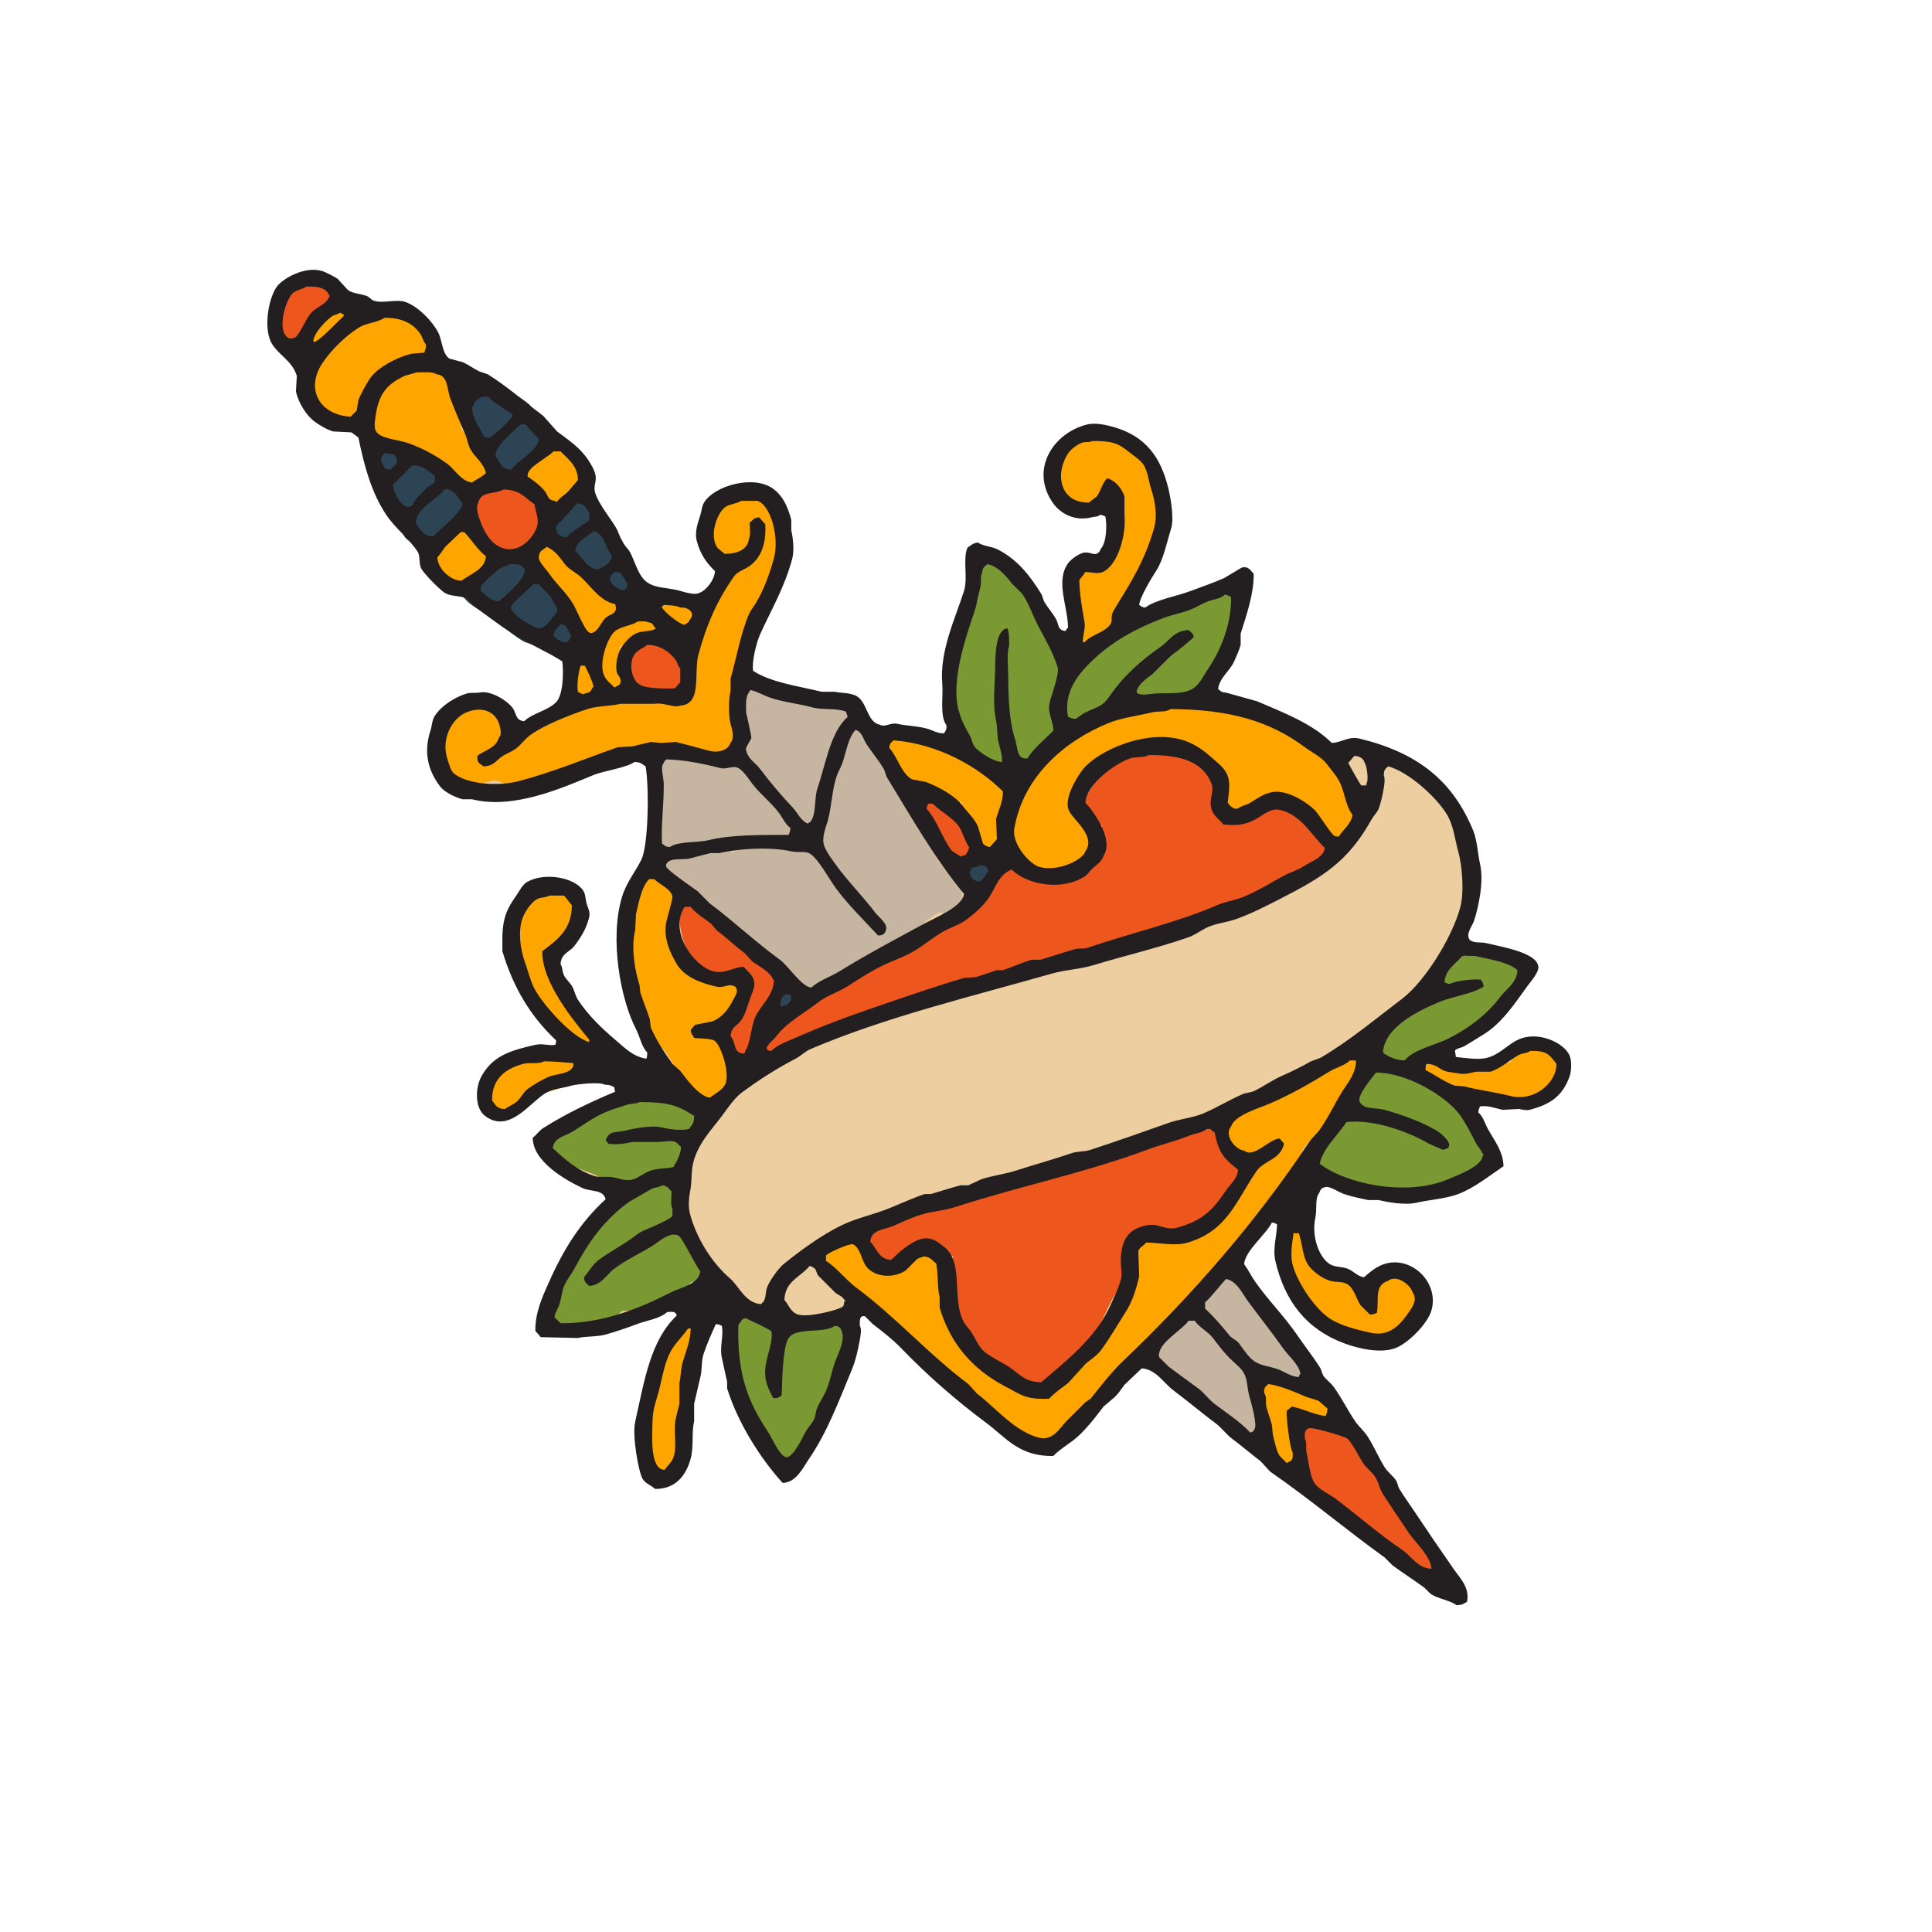 <?xml version="1.0" encoding="UTF-8"?>
<svg version="1.1" viewBox="0 0 128 128" xml:space="preserve" xmlns="http://www.w3.org/2000/svg" xmlns:cc="http://creativecommons.org/ns#" xmlns:dc="http://purl.org/dc/elements/1.1/" xmlns:rdf="http://www.w3.org/1999/02/22-rdf-syntax-ns#"><g transform="translate(-8.209 -9.907)"><g transform="matrix(2.661 0 0 -2.661 -368.09 184.11)"><g transform="translate(177.75 25.712)"><path d="m0 0c-0.107 0.058-0.22 0.092-0.322 0.123-0.107 0.032-0.207 0.063-0.281 0.113-0.035 0.027-0.083 0.082-0.127 0.136-0.069 0.08-0.146 0.172-0.243 0.232-0.256 0.16-0.486 0.317-0.73 0.484-0.148 0.099-0.297 0.202-0.453 0.306-0.037 0.024-0.088 0.091-0.132 0.151-0.062 0.08-0.13 0.172-0.219 0.237l-0.04 0.03-0.184 0.037c-0.043 0.035-0.092 0.092-0.14 0.149-0.064 0.076-0.129 0.155-0.211 0.216l-0.04 0.03-0.19 0.038c-0.087 0.057-0.169 0.136-0.256 0.218-0.095 0.09-0.199 0.189-0.323 0.272v0.207h-0.258c-0.163 0.182-0.47 0.41-0.821 0.663-0.064 0.047-0.121 0.087-0.163 0.119-0.167 0.126-0.323 0.262-0.489 0.406-0.167 0.145-0.339 0.296-0.524 0.436l-0.174 0.26-0.217 0.044c-0.025 0.027-0.056 0.067-0.083 0.104-0.044 0.058-0.094 0.125-0.155 0.178-0.097 0.086-0.204 0.147-0.3 0.2-0.076 0.043-0.149 0.083-0.206 0.131-0.014 0.049-0.044 0.136-0.133 0.194-0.058 0.037-0.106 0.06-0.145 0.079-0.051 0.025-0.072 0.035-0.101 0.066l-0.101 0.108-0.166-0.06c-0.029-9e-3 -0.053-0.019-0.082-0.041-0.216-0.09-0.364-0.296-0.496-0.479-0.058-0.081-0.113-0.158-0.162-0.206-0.033-0.035-0.093-0.075-0.149-0.115-0.111-0.076-0.236-0.163-0.314-0.284-0.194-0.305-0.398-0.556-0.608-0.746-0.063-0.056-0.138-0.103-0.218-0.153s-0.168-0.105-0.251-0.176c-0.637 0.078-1.039 0.397-1.463 0.734l-4e-3 3e-3c-0.012 0.055-0.031 0.142-0.106 0.207l-0.045 0.039-0.163 0.033c-0.012 0.017-0.026 0.039-0.037 0.058-0.039 0.062-0.082 0.131-0.146 0.19-0.072 0.066-0.155 0.093-0.222 0.116-0.013 5e-3 -0.032 0.011-0.045 0.017 0 1e-3 -1e-3 2e-3 -1e-3 4e-3 -0.017 0.062-0.047 0.175-0.161 0.247l-0.035 0.023-0.177 0.035c-0.127 0.09-0.248 0.229-0.365 0.362-0.068 0.079-0.138 0.16-0.212 0.233l-0.019 0.02-0.174 0.104c-0.175 0.194-1.02 1.084-1.356 1.16l-0.349 0.08 0.179-0.774c-0.178-1.058-0.697-2.18-1.109-2.782-0.057-0.083-0.108-0.178-0.159-0.27-0.137-0.251-0.247-0.433-0.403-0.502-0.102 0.167-0.224 0.321-0.342 0.473-0.143 0.179-0.276 0.349-0.365 0.526-0.046 0.09-0.092 0.171-0.136 0.25-0.047 0.081-0.091 0.159-0.128 0.238v0.256l-0.108 0.036v0.064l-0.019 0.043c-0.286 0.668-0.261 1.363-0.233 2.098l8e-3 0.234h-0.531v-0.194c-0.35-0.548-0.445-1.247-0.536-1.922-0.048-0.36-0.094-0.699-0.176-1.002l-0.01-0.04 0.037-0.4c-0.11-0.487-0.234-0.746-0.58-0.821-0.046 0.025-0.09 0.039-0.141 0.047-0.482 0.824-0.206 1.901 7e-3 2.481l0.021 0.06-0.037 0.19c0.026 0.087 0.078 0.234 0.113 0.302 0.057 0.11 0.179 0.273 0.298 0.432 0.205 0.273 0.399 0.531 0.442 0.741l0.055 0.27h-0.433l-0.064-0.056c-0.087-0.079-0.235-0.124-0.392-0.172-0.075-0.024-0.151-0.047-0.222-0.074-0.066-0.026-0.135-0.052-0.205-0.08-0.429-0.168-0.915-0.357-1.368-0.357-0.076 0-0.151 6e-3 -0.22 0.017-0.044 6e-3 -0.092 9e-3 -0.144 9e-3 -0.094 0-0.191-0.01-0.285-0.02-0.087-0.01-0.168-0.019-0.239-0.019-0.035 0-0.061 2e-3 -0.081 6e-3 -4e-3 0.054-2e-3 0.131 0 0.185 0.103 0.149 0.137 0.348 0.166 0.528 0.019 0.11 0.038 0.225 0.068 0.29 0.326 0.708 0.839 1.699 1.536 2.135l0.105 0.066v0.391l-0.23-5e-3c-0.565 0-1.591 0.597-1.737 1.067 9e-3 0.02 0.017 0.04 0.024 0.06 0.25 0.122 0.479 0.272 0.703 0.419 0.186 0.123 0.362 0.238 0.544 0.334 0.088 0.046 0.192 0.07 0.302 0.096 0.208 0.048 0.465 0.109 0.587 0.366l0.154 0.322h-0.469c-0.104 0.06-0.226 0.089-0.371 0.089-0.102 0-0.204-0.014-0.305-0.027-0.095-0.013-0.193-0.027-0.286-0.027-0.39 0-0.949-0.206-1.232-0.45-0.075-0.064-0.134-0.137-0.192-0.206-0.084-0.101-0.156-0.188-0.247-0.223-0.076-0.029-0.113-0.034-0.141-0.034-0.024 0-0.046 3e-3 -0.072 6e-3 -0.032 3e-3 -0.067 6e-3 -0.108 8e-3 -0.029 0.031-0.058 0.058-0.084 0.084-0.124 0.121-0.184 0.179-0.188 0.416 8e-3 0.036 0.012 0.074 0.017 0.116 6e-3 0.058 0.015 0.138 0.034 0.181 5e-3 9e-3 7e-3 0.011 0.029 0.034 0.046 0.042 0.094 0.094 0.13 0.178 0.106 0.053 0.183 0.131 0.248 0.198 0.041 0.042 0.08 0.082 0.115 0.101 0.156 0.092 0.49 0.159 0.794 0.159 0.182 0 0.341-0.024 0.45-0.066l0.306-0.12v0.627h-0.128c-0.093 0.131-0.224 0.221-0.335 0.298-0.081 0.055-0.156 0.107-0.199 0.159-0.038 0.046-0.057 0.105-0.083 0.178-0.026 0.079-0.056 0.17-0.116 0.265-0.051 0.083-0.119 0.162-0.185 0.237s-0.134 0.152-0.165 0.214c-0.267 0.541-0.412 1.324-0.016 1.895 0.049 0.071 0.084 0.141 0.115 0.202 0.079 0.156 0.103 0.194 0.228 0.206l0.067 8e-3 0.053 0.044c0.022 0.018 0.103 0.053 0.256 0.053 0.303 0 0.655-0.143 0.672-0.332l5e-3 -0.06 0.034-0.049c0.187-0.269-0.09-0.723-0.223-0.942-0.019-0.03-0.066-0.059-0.122-0.092-0.108-0.063-0.254-0.151-0.328-0.34l-0.045-0.116 0.074-0.099c4e-3 -0.01 0.012-0.055 0.017-0.085 0.011-0.074 0.027-0.166 0.077-0.253 0.043-0.076 0.097-0.138 0.15-0.2 0.041-0.048 0.081-0.095 0.108-0.138v-0.157l0.037-0.056c0.355-0.545 1.223-1.453 1.959-1.677l0.29-0.088v0.512l-0.075 0.067c-0.015 0.013-0.019 0.02-0.019 0.02-1e-3 4e-3 -3e-3 0.013-6e-3 0.021-0.011 0.04-0.027 0.101-0.07 0.184l-0.024 0.045-0.094 0.071v0.152l-0.021 0.045c-0.309 0.677-0.694 1.697-0.453 2.736 0.029 0.129 0.035 0.241 0.041 0.34 4e-3 0.093 8e-3 0.171 0.031 0.247l0.089 0.058 0.036 0.059c0.053 0.102 0.082 0.2 0.108 0.287 0.023 0.079 0.043 0.144 0.075 0.2l0.157 0.117 0.025 0.053c0.08 0.174 0.077 0.367 0.075 0.553-1e-3 0.107-3e-3 0.209 0.012 0.29 0.079 0.406 0.053 0.835 0.027 1.289-9e-3 0.137-0.017 0.276-0.023 0.418l-8e-3 0.229-0.229-0.013c-0.604-0.034-1.208-0.283-1.793-0.523-0.609-0.25-1.239-0.509-1.84-0.509-0.202 0-0.388 0.029-0.57 0.085l-0.033 0.011h-0.359c-0.342 0.123-0.541 0.539-0.608 0.864-0.084 0.412 0.145 0.954 0.286 1.002l0.029 0.011 0.017 0.012 0.183 0.035 0.029 0.165c0.097 0.073 0.26 0.106 0.514 0.106 0.112 0 0.231-5e-3 0.357-0.012 0.054-0.041 0.109-0.068 0.157-0.09 0.035-0.017 0.065-0.031 0.085-0.047 0.081-0.062 0.107-0.139 0.149-0.278 0.018-0.064 0.04-0.135 0.071-0.209l0.058-0.137h0.37l0.058 0.138c0.035 0.084 0.176 0.137 0.324 0.194 0.187 0.072 0.398 0.153 0.52 0.344 0.226 0.321 0.192 0.968 0.142 1.215l-0.023 0.107-0.098 0.049c-0.138 0.068-0.284 0.133-0.438 0.202-0.313 0.139-0.636 0.282-0.875 0.454l-0.035 0.107-0.055 0.042c-0.161 0.124-0.327 0.221-0.487 0.316-0.105 0.062-0.204 0.121-0.303 0.187-0.01 0.012-0.018 0.027-0.026 0.041-0.043 0.067-0.101 0.16-0.204 0.204l-0.056 0.024-0.294-0.037c-0.175 0.088-0.58 0.504-0.595 0.647l-6e-3 0.062-0.037 0.059c-0.011 0.015-0.012 0.016 2e-3 0.101l0.033 0.195-0.17 0.068c-0.103 0.04-0.161 0.135-0.246 0.285-0.056 0.099-0.121 0.212-0.213 0.309l-0.045 0.046-0.142 0.036c-0.309 0.37-0.741 1.558-0.759 2.109l-8e-3 0.246-0.245-0.029c-0.057-8e-3 -0.117-0.012-0.175-0.012-0.551 0-0.993 0.318-1.115 0.797l0.071 0.316-6e-3 0.042c-0.022 0.132-0.077 0.225-0.122 0.3-0.045 0.074-0.061 0.103-0.057 0.149l0.021 0.247-0.276-2e-3 -0.029 0.149-0.169 0.03c-0.101 0.118-0.146 0.341-0.096 0.501l0.02 0.063-0.018 0.062c-0.059 0.221-0.033 0.401 0.081 0.55 0.173 0.226 0.551 0.375 0.975 0.39 0.085-0.074 0.18-0.115 0.262-0.151 0.056-0.023 0.105-0.045 0.141-0.071 5e-3 -0.012 9e-3 -0.024 0.014-0.038 0.025-0.07 0.065-0.177 0.168-0.243 0.137-0.089 0.292-0.101 0.416-0.11 0.049-3e-3 0.097-6e-3 0.137-0.014l0.036-0.107 0.093-0.04c0.051-0.021 0.11-0.032 0.178-0.032 0.125 0 0.267 0.038 0.371 0.067 0.027 6e-3 0.051 0.013 0.07 0.018 0.531-0.108 0.935-0.616 1.009-1.274l0.023-0.2 0.2-1e-3c0.602-2e-3 1.444-0.701 1.688-0.916 0.072-0.061 0.139-0.097 0.194-0.126 0.082-0.043 0.082-0.043 0.094-0.106l0.034-0.183h0.237c0.16-0.249 0.394-0.436 0.621-0.618 0.273-0.219 0.53-0.426 0.673-0.729 0.018-0.036 0.01-0.088-6e-3 -0.176-0.023-0.132-0.056-0.313 0.045-0.514 0.037-0.073 0.1-0.144 0.161-0.214 0.021-0.024 0.047-0.053 0.067-0.078v-0.147l0.043-0.059c0.046-0.065 0.113-0.093 0.161-0.107 0.025-0.055 0.041-0.109 0.059-0.17 0.029-0.092 0.06-0.196 0.126-0.314l0.023-0.041 0.149-0.112c0.065-0.103 0.159-0.284 0.267-0.507v-0.202l0.042-0.058c0.252-0.35 1.446-0.487 1.728-0.49l0.173-2e-3 0.047 0.167c0.023 0.086 0.074 0.155 0.139 0.241 0.08 0.107 0.171 0.228 0.22 0.406l0.083 0.295s-0.31-9e-3 -0.313-9e-3c-0.053 0-0.069 4e-3 -0.127 0.086-0.181 0.221-0.151 0.465-0.086 0.845 0.017 0.101 0.034 0.206 0.046 0.313 0.051 0.046 0.096 0.097 0.14 0.146 0.046 0.05 0.096 0.106 0.14 0.14h0.161l0.042 0.018c0.045 0.018 0.083 0.049 0.132 0.087 5e-3 4e-3 0.012 8e-3 0.018 0.013 0.033-0.01 0.072-0.019 0.116-0.019 0.046 0 0.091 9e-3 0.134 0.027l0.134 0.06v0.024c0.141-0.022 0.303-0.123 0.386-0.192 0.066-0.057 0.136-0.081 0.187-0.099 0.01-3e-3 0.02-6e-3 0.03-0.01 0.152-0.261 0.348-1.043 0.218-1.452-0.139-0.44-0.365-0.902-0.584-1.349-0.104-0.211-0.21-0.429-0.307-0.642l-0.032-0.071 0.042-0.165c-0.035-0.13-0.105-0.327-0.157-0.456l-0.092-0.228 0.234-0.072c0.045-0.014 0.113-0.052 0.172-0.085 0.055-0.031 0.111-0.064 0.167-0.087l0.028-0.012 0.179-0.022 0.02-0.059 0.079-0.042c0.044-0.024 0.094-0.036 0.148-0.036 0.032 0 0.07 5e-3 0.11 0.013 0.018 3e-3 0.039 8e-3 0.06 8e-3 0.443-0.139 1.002-0.244 1.711-0.32 0.078-0.196 0.179-0.357 0.283-0.526 0.028-0.044 0.056-0.089 0.085-0.137l0.101-0.167 0.179 0.076c0.086 0.037 0.179 0.055 0.283 0.055 0.179 0 0.379-0.054 0.591-0.109 0.237-0.064 0.505-0.136 0.796-0.144l0.231-6e-3v0.389l-0.057 0.064c-0.094 0.137-0.235 1.155-0.094 1.662 0.06 0.221 0.125 0.44 0.19 0.659 0.16 0.539 0.326 1.095 0.426 1.667 0.014 0.084-9e-3 0.163-0.034 0.248-6e-3 0.02-0.013 0.043-0.019 0.064 6e-3 6e-3 0.011 0.013 0.017 0.019 1.06-0.221 1.634-1.292 2.018-2.215l0.058-0.139h0.367l0.12 0.54-6e-3 0.04c-0.013 0.099-0.041 0.209-0.07 0.326-0.073 0.299-0.165 0.67-0.051 0.966 0.02 0.051 0.088 0.103 0.16 0.157 0.036 0.028 0.075 0.057 0.113 0.09 0.048-6e-3 0.087-0.015 0.134-0.027 0.053-0.014 0.108-0.027 0.178-0.037l0.15-0.023 0.078 0.131c5e-3 0.01 0.507 1.06 0.117 1.341l-0.172 0.123-0.134-0.163c-0.018-0.023-0.06-0.054-0.205-0.054-0.078 0-0.166 8e-3 -0.259 0.018l-0.179 0.017-0.01-6e-3c-0.03 0.02-0.082 0.061-0.162 0.145-0.325 0.341-0.417 0.616-0.311 0.923 0.128 0.364 0.446 0.685 0.793 0.796 7e-3 2e-3 0.023 5e-3 0.052 5e-3 0.026 0 0.054-2e-3 0.08-4e-3 0.035-2e-3 0.07-4e-3 0.103-4e-3 0.046 0 0.11 3e-3 0.174 0.026 0.738-0.031 1.224-0.628 1.436-1.185 0.027-0.071 0.029-0.132 0.031-0.216 2e-3 -0.079 5e-3 -0.177 0.031-0.294l0.013-0.056c0.049-0.21 0.091-0.391 0.026-0.626-0.149-0.54-0.381-0.979-0.628-1.444-0.087-0.164-0.174-0.328-0.256-0.497l-0.161-0.324h0.604l0.067 0.072c0.072 0.077 0.204 0.101 0.358 0.129 0.123 0.022 0.263 0.047 0.396 0.106l0.038 0.017 0.141 0.141c0.136 0.05 0.272 0.085 0.415 0.12 0.193 0.048 0.394 0.096 0.598 0.192 0.095 0.045 0.173 0.102 0.247 0.156 0.074 0.056 0.14 0.105 0.216 0.133 0.011-3e-3 0.022-6e-3 0.034-8e-3 1e-3 -1e-3 1e-3 -2e-3 1e-3 -3e-3 0 0 2e-3 -3e-3 4e-3 -0.016-0.065-0.125-0.087-0.295-0.113-0.485-0.014-0.11-0.03-0.224-0.052-0.303-0.033-0.114-0.06-0.248-0.09-0.392-0.061-0.297-0.13-0.633-0.258-0.907-0.034-0.073-0.095-0.148-0.158-0.228-0.108-0.132-0.23-0.284-0.286-0.491l-0.08-0.288 0.298 3e-3c0.726 0 1.841-0.545 2.332-0.833 0.046-0.026 0.094-0.084 0.145-0.145 0.096-0.112 0.214-0.252 0.411-0.309l0.121-0.035 0.093 0.086c0.075 0.069 0.185 0.103 0.329 0.103 0.407 0 0.945-0.273 1.189-0.445l0.058-0.042h0.158c0.081-0.047 0.163-0.109 0.248-0.173 0.084-0.063 0.171-0.129 0.267-0.188 0.373-0.233 0.766-1.017 0.946-1.636 0.012-0.039 7e-3 -0.079-2e-3 -0.142-0.01-0.068-0.022-0.153 0-0.245l0.014-0.057c0.033-0.131 0.103-0.406 0.09-0.509-0.031-0.241-0.131-0.784-0.2-0.949-8e-3 -0.018-0.016-0.028-0.034-0.051-0.063-0.082-0.121-0.174-0.128-0.388l-8e-3 -0.213 0.212-0.019c0.066-6e-3 0.14-0.01 0.217-0.013 0.16-7e-3 0.325-0.014 0.464-0.053 0.061-0.016 0.138-0.049 0.221-0.084 0.167-0.071 0.341-0.144 0.506-0.144h7e-3c9e-3 -7e-3 0.02-0.016 0.034-0.027 0.034-0.026 0.076-0.059 0.132-0.088l1e-3 -5e-3c-0.083-0.094-0.138-0.199-0.188-0.295-0.029-0.057-0.057-0.112-0.089-0.159l-0.181-0.108-0.028-0.039c-0.05-0.073-0.047-0.148-0.036-0.195-0.296-0.405-1.058-0.999-1.527-1.12l-0.169-0.044v-0.451l0.203-0.019c0.019-2e-3 0.026-4e-3 0.026-4e-3 0.02-0.016 0.051-0.038 0.098-0.056l0.045-0.016 0.541 0.036c0.042-0.019 0.097-0.039 0.169-0.039 0.032 0 0.066 5e-3 0.1 0.012 0.169 0.045 0.338 0.151 0.516 0.262 0.234 0.146 0.474 0.296 0.694 0.296 0.091 0 0.232-0.021 0.405-0.205 0.052-0.057 0.105-0.084 0.144-0.1l4e-3 -6e-3 0.034-0.041c0.108-0.111 0.077-0.288-0.104-0.592-0.188-0.319-0.445-0.454-0.862-0.454-0.217 0-0.451 0.034-0.697 0.071-0.149 0.021-0.303 0.045-0.458 0.059l-0.246 0.025v-0.435l0.092-0.067c0.13-0.098 0.536-0.844 0.644-1.198-1e-3 -2e-3 -2e-3 -3e-3 -3e-3 -4e-3h-5e-3c-0.049 0-0.097-0.014-0.144-0.039-0.129-0.072-0.246-0.165-0.359-0.256-0.121-0.097-0.237-0.189-0.349-0.241-0.309-0.148-0.949-0.246-1.592-0.246-0.407 0-0.763 0.041-0.976 0.112-0.092 0.03-0.191 0.075-0.296 0.123-0.192 0.087-0.389 0.177-0.606 0.209l-0.307 0.046 0.053-0.307c6e-3 -0.039 1e-3 -0.049-0.035-0.114-0.021-0.039-0.044-0.079-0.061-0.125-0.158-0.402-0.016-1.563 0.362-1.847 0.122-0.091 0.248-0.091 0.309-0.091h0.052c0.039 0 0.065-2e-3 0.092-0.011 0.048-0.018 0.138-0.066 0.226-0.112 0.019-0.01 0.039-0.02 0.058-0.031v-0.195h0.476l0.062 0.129c0.119 0.252 0.373 0.29 0.514 0.29 0.279 0 0.549-0.139 0.673-0.346 0.097-0.161 0.111-0.346 0.044-0.549-0.122-0.364-0.491-0.709-0.764-0.818-0.094-0.038-0.194-0.058-0.303-0.058-0.225 0-0.461 0.08-0.682 0.166l-0.076 0.031-0.111-0.038c-0.615 0.239-0.839 0.589-1.203 1.157l-0.042 0.065c-0.121 0.187-0.324 0.5-0.298 0.749 0.021 0.206 0.057 0.431 0.096 0.669 0.015 0.095 0.03 0.192 0.046 0.292l0.04 0.259h-0.46l-0.065-0.107c-0.064-0.103-0.177-0.233-0.295-0.372-0.251-0.29-0.511-0.591-0.564-0.895l-0.021-0.126 0.097-0.084c0.157-0.134 0.514-0.61 0.536-0.761l0.022-0.161 0.177-0.031c0.064-0.072 0.113-0.158 0.17-0.257 0.041-0.072 0.083-0.147 0.136-0.223 0.121-0.176 0.264-0.342 0.403-0.504 0.149-0.174 0.291-0.338 0.406-0.511l0.113-0.342 0.034-0.035c0.062-0.069 0.141-0.089 0.194-0.099 0.024-0.043 0.042-0.092 0.061-0.148 0.027-0.076 0.057-0.162 0.112-0.255l0.019-0.033 0.218-0.186 0.032-0.19 0.033-0.043c0.049-0.067 0.119-0.093 0.166-0.108 0.056-0.087 0.115-0.171 0.172-0.254 0.081-0.117 0.159-0.227 0.224-0.339 0.04-0.067 0.074-0.153 0.109-0.244 0.052-0.132 0.106-0.267 0.191-0.385 0.053-0.073 0.119-0.132 0.183-0.191 0.05-0.046 0.102-0.093 0.133-0.135v-0.187l0.04-0.058c0.047-0.068 0.117-0.117 0.177-0.159 0.026-0.019 0.065-0.046 0.077-0.059 0.2-0.299 0.377-0.593 0.564-0.904 0.119-0.197 0.238-0.395 0.365-0.599l0.034-0.052 0.151-0.076c0.11-0.151 0.225-0.34 0.27-0.561" fill="#eccea0" fill-rule="evenodd"/></g><g transform="translate(159.6 44.269)"><path d="m0 0v0.18c0.044-0.053 0.08-0.152 0.107-0.216-0.035 0.012-0.071 0.024-0.107 0.036m4.788 0.468c-0.451 0.741-0.832 1.496-1.296 2.196-0.154 0.232-0.279 0.601-0.505 0.756-0.254 0.175-0.547 0.25-0.827 0.395-0.104 0.055-0.25 0.182-0.36 0.216-0.346 0.11-0.507-0.156-0.828 0-0.188 0.092-0.135 0.241-0.468 0.252-0.059-0.051-0.151-0.104-0.216-0.143-0.072-0.309-0.106-1.494 0.071-1.764-0.033-0.096-0.035-0.094-0.107-0.145-0.228-0.116-1.243 0.134-1.44 0.289-0.265-5e-3 -0.316-0.082-0.468-0.18-0.121-0.599-0.243-1.178-0.18-1.872 0.026-0.294-0.068-0.718 0.072-0.901 0.094-0.134 0.258-0.103 0.36-0.215 0.167-0.184 0.235-0.46 0.432-0.612 0.935-0.721 1.916-1.395 2.772-2.196 0.624 8e-3 0.9 0.371 1.296 0.612 0.311 0.132 0.624 0.264 0.935 0.396 0.398 0.246 0.718 0.674 1.116 0.9 0.126 0.071 0.163-0.047 0.325 0 0.145 0.042 0.216 0.174 0.324 0.252-6e-3 0.574-0.386 0.697-0.612 1.044-0.152 0.231-0.261 0.498-0.396 0.72" fill="#c6b6a1" fill-rule="evenodd"/></g><g transform="translate(171.73 33.83)"><path d="m0 0c-0.077-0.067-0.244-0.123-0.287-0.216v-0.288c-0.025-0.054-0.167-0.194-0.217-0.252-0.108-0.128-0.295-0.222-0.432-0.324-0.288-0.218-0.522-0.515-0.755-0.792 2e-3 -0.173 2e-3 -0.322 0.072-0.432 0.141-0.221 0.472-0.381 0.683-0.54 0.187-0.14 0.338-0.379 0.54-0.504 0.115-0.071 0.301 7e-3 0.432-0.072 0.013-0.036 0.025-0.072 0.036-0.108 0.077-0.055 0.215-0.043 0.288-0.108 0.085-0.075 0.077-0.266 0.145-0.36 0.045-0.063 0.159-0.09 0.216-0.144 0.336 3e-3 0.348 0.12 0.504 0.287-0.011 0.406-0.343 1.191-0.54 1.441 0.044 0.081 0.061 0.072 0.143 0.108 0.161-0.23 0.813-0.324 1.08-0.54 0.162 0.026 0.183 0.076 0.288 0.144-0.01 0.391-0.204 0.522-0.36 0.756-0.353 0.529-1.109 1.885-1.836 1.944" fill="#c6b6a1" fill-rule="evenodd"/></g><g transform="translate(149.19 55.752)"><path d="m0 0c0.059-0.187 0.244-0.509 0.396-0.612 0.089-0.062 0.179-0.017 0.288-0.072 0.137-0.071 0.401-0.262 0.612-0.072 0.115-0.082 0.037-0.311 0.143-0.396 0.244-0.193 0.694-0.092 0.972-0.252 0.55-0.315 1.04-0.813 1.584-1.117 0.104 0.116 0.367 0.257 0.504 0.325 0.013 0.084 0.024 0.168 0.036 0.252-0.275 0.324-0.552 0.648-0.827 0.972-0.013 0.156-0.024 0.312-0.036 0.468-0.099 0.35-0.259 0.701-0.397 1.008-0.134 0.056-0.206 0.066-0.36 0.036 0.086 0.186 0.112 0.672-0.035 0.828-0.07 0.177-0.177 0.121-0.324 0.216-0.495 0.317-0.889 0.604-1.764 0.576-0.088-0.079-0.221-0.075-0.324-0.144-0.037-0.025-0.47-0.493-0.504-0.54-0.113-0.157-0.134-0.386-0.252-0.54-2e-3 -0.449 0.157-0.271 0.288-0.468 0.021-0.031-0.033-0.365 0-0.468" fill="#ffa500" fill-rule="evenodd"/></g><g transform="translate(167.91 49.489)"><path d="m0 0c0.017-0.191 0.069-0.209 0.145-0.324 0.381 6e-3 0.409 0.23 0.647 0.324 0.118 0.046 0.126-0.067 0.252 0 0.103 0.055 0.518 0.661 0.576 0.792l0.036 0.216c0.07 0.085 0.2 0.06 0.252 0.179 0.162 0.381 0.134 0.79 0.288 1.153 0.179 0.422 0.549 1.137 0.287 1.764-0.095 0.23-0.345 0.554-0.575 0.648-0.118 0.048-0.185-0.036-0.252 0-0.072 0.038-0.06 0.147-0.108 0.216-0.181 0.261-0.434 0.336-0.9 0.324-0.092-0.072-0.222-0.076-0.324-0.145-0.423-0.284-0.407-0.708-0.396-1.368 0.12-0.127 0.131-0.26 0.324-0.323 0.071-0.049 0.235-0.041 0.36-0.036 0.084 0.059 0.168 0.12 0.252 0.18 0.07 0.099 0.073 0.232 0.144 0.324 0.012 0.012 0.024 0.023 0.036 0.036 0.106-0.219 0.289-0.429 0.36-0.648 0.209-0.327-0.23-1.269-0.36-1.405-0.078-0.053-0.537 0.104-0.72-0.035-0.439-0.327 0.111-1.094 0.072-1.225 3e-3 -0.379-0.202-0.475-0.396-0.647" fill="#ffa500" fill-rule="evenodd"/></g><g transform="translate(155.46 53.161)"><path d="m0 0c0.13 0.1 0.306 0.169 0.432 0.252 3e-3 0.456-0.087 0.613-0.252 0.864l-0.396 0.035c-0.096-0.084-0.185-5e-3 -0.324-0.071-0.067-0.032-0.09-0.181-0.145-0.217h-0.215c-0.064-0.024-0.119-0.106-0.18-0.143 0.016-0.383 0.525-0.789 0.72-1.044 0.451 0.018 0.154 0.166 0.36 0.324" fill="#ffa500" fill-rule="evenodd"/></g><g transform="translate(156.72 49.813)"><path d="m0 0c-0.078 0.091-0.094 0.188-0.072 0.287 0.072-0.035 0.144-0.071 0.216-0.107-0.048-0.061-0.096-0.12-0.144-0.18m-0.145-1.801h-0.071v0.072h0.071zm3.817 5.004c-0.683 0.185-0.771 0.062-1.224-0.252-0.16-0.586-0.105-0.698 0.18-1.115 0.181-0.053 0.39-0.178 0.576-0.036h0.071c-0.026-0.375-0.21-0.16-0.359-0.361-0.036-0.107-0.072-0.215-0.108-0.324-0.111-0.087-0.244 7e-3 -0.325-0.107-0.129-0.186-0.076-0.471-0.179-0.685-0.22-0.454-0.466-1.433-0.468-2.052-0.455-5e-3 -0.936 0.105-1.476 0-0.084 0.252-0.169 0.504-0.253 0.756-2e-3 0.185-7e-3 0.411 0.037 0.54 0.116 0.026 0.463 0.038 0.576 0.109 0.212 0.016 0.228 0.093 0.288 0.252 0.182-0.016 0.464-0.164 0.612-0.109 0.216 0.082 0.562 0.295 0.396 0.54-0.061 0.302-0.411 0.373-0.577 0.577-0.168 1e-3 -0.509 0.04-0.575 0-0.31-0.116-0.044-0.456 0.108-0.54v-0.037h-0.504v0.037c0.054 0.019 0.06 0.025 0.144 0.036-0.055 0.097-0.286 0.254-0.396 0.288h-0.288c-0.157 0.168-0.312 0.336-0.468 0.504-0.329 0.329-0.724 0.599-1.044 0.935-0.327-0.013-0.251-0.182-0.396-0.359 0.01-0.365 0.475-0.874 0.684-1.08 0.06-0.036 0.12-0.073 0.18-0.109 0.105-0.162 0.025-0.242 0.072-0.395 0.101-0.328 0.355-0.649 0.648-0.792v-0.145c-0.319-2e-3 -0.388 0.037-0.612-0.107-0.079-0.316-0.156-0.9 0.108-1.08-0.452-0.467-1.361-0.652-1.836-1.116-0.245 0.42 0.085 0.984-0.54 1.152-0.609 0.163-1.389-0.677-1.188-1.404 0.105-0.38 0.543-0.48 0.792-0.72 0.25 0.02 0.537 0.304 0.828 0.18 0.122-0.052 0.319-0.241 0.612-0.144 0.167 0.055 0.378 0.218 0.54 0.288 0.342 0.149 0.688 0.189 1.044 0.323 0.217 0.083 0.49 0.224 0.72 0.288h0.72l0.647 0.109c0.061-0.061 0.121-0.12 0.181-0.18 0.182-0.094 0.762-0.205 1.008-0.072 0.048 0.059 0.096 0.12 0.143 0.18 0.111 0.052 0.292-0.083 0.397 0.072 0.113 0.169-0.144 0.541-0.145 0.864 0 0.587 0.096 1.103 0.216 1.548 0.013 0.119 0.025 0.239 0.036 0.359l0.181 0.181c0.262 0.482 0.336 1.021 0.504 1.583 0.06 0.202 0.194 0.597 0.107 0.9-0.075 0.263-0.258 0.516-0.395 0.72" fill="#ffa500" fill-rule="evenodd"/></g><g transform="translate(152.54 51)"><path d="m0 0c0.081-0.057 0.405-0.087 0.432-0.072 0.278 0.028 0.258 0.205 0.396 0.36 0.055 0.025 0.168-0.015 0.252 0.036h0.071c0.024 0.099 0.062 0.17 0.036 0.216-0.064 0.406-0.516 0.482-0.719 0.756h-0.252c-0.102-0.076-0.262-4e-3 -0.396-0.109-0.124-0.095-0.222-0.6-0.216-0.755 0.146-0.158 0.162-0.355 0.396-0.432" fill="#ffa500" fill-rule="evenodd"/></g><g transform="translate(171.76 45.349)"><path d="m0 0c0.074-0.191 0.342-0.237 0.576-0.145 0.28 0.112 0.644 0.513 1.08 0.397 0.332-0.089 0.384-0.398 0.756-0.433 0.018-0.356 0.181-0.563 0.324-0.792 0.062-0.022 0.035-6e-3 0.073-0.035 1.2-3e-3 0.238 1.838 0 2.159-0.075 0.1-0.402 0.402-0.504 0.468-0.073 0.013-0.145 0.025-0.217 0.036-0.08 0.052-0.096 0.23-0.18 0.288-0.53 0.37-2.513 0.691-3.311 0.577-0.251-0.037-0.45 0.247-0.828 0.143-0.636-0.173-1.707-0.925-2.052-1.403-0.07-0.096-0.07-0.231-0.145-0.324-0.12-0.06-0.239-0.121-0.359-0.18-0.143-0.115-0.234-0.289-0.397-0.397l-0.036-0.036c-0.261 0.513-1.212 1.066-1.8 1.261-0.583 0.192-0.764-0.063-1.187 0.359-0.162-0.025-0.183-0.076-0.288-0.143 6e-3 -0.378 0.486-1.164 0.756-1.26 0.156-0.013 0.311-0.024 0.468-0.036 0.3-0.107 0.404-0.36 0.864-0.36 0.041-0.463 0.243-0.871 0.359-1.26 0.084-0.025 0.169-0.048 0.253-0.072 0.129 0.114 0.27 0.206 0.396 0.324 0.122-0.072 0.101-0.174 0.179-0.288 0.099-0.143 0.423-0.39 0.576-0.468 0.417-0.213 0.641 0.089 0.901 0.143 0.119-0.011 0.239-0.023 0.359-0.036 0.072 0.061 0.145 0.12 0.216 0.181 0.033 0.14 0.142 0.395 0.072 0.611-0.026 0.084-0.14 0.152-0.179 0.217-0.15 0.25-0.087 0.49-0.325 0.648-3e-3 0.484 0.446 0.585 0.72 0.792l0.469 0.503c0.216 0.048 0.432 0.096 0.647 0.145 0.057-0.013 0.091-0.102 0.216-0.072 0.104 0.023 0.329 0.185 0.433 0.179 0.127-6e-3 0.775-0.345 0.863-0.431 0.144-0.176 0.299-0.565 0.324-0.828 0.016-0.161-0.177-0.244-0.072-0.432" fill="#ffa500" fill-rule="evenodd"/></g><g transform="translate(159.45 40.921)"><path d="m0 0c-0.514 0.068-0.748 0.329-1.115 0.504-0.054 0.232-0.125 0.509-0.181 0.756-0.077 0.345 0.104 0.851 0.036 1.044-0.029 0.246-0.336 0.379-0.468 0.576h-0.179c-0.358-0.393-0.567-1.348-0.397-2.124 0.13-0.593 0.025-1.155 0.216-1.656 0.032-0.083 0.326-0.509 0.397-0.577 0.059-0.036 0.12-0.071 0.179-0.107 0.259-0.341 0.42-0.787 0.756-1.044 0.143-0.109 0.338-0.166 0.469-0.288 0.235 4e-3 0.264 0.058 0.395 0.144 0.109 0.556-0.095 1.164-0.36 1.476 0.028 0.34 0.34 0.309 0.504 0.504 0.167 0.196 0.203 0.468 0.36 0.684 0.01 0.534-0.458 0.393-0.612 0.108" fill="#ffa500" fill-rule="evenodd"/></g><g transform="translate(158.05 38.257)"><path d="m0 0h0.071c-0.056 0.458-1.177 0.731-1.511 1.008-0.046 0.038 0 0.09-0.037 0.143-0.191 0.181-0.383 0.361-0.575 0.54-0.053 0.072-0.052 0.148-0.108 0.217-0.138 0.17-0.404 0.213-0.504 0.432-0.072 0.3-0.144 0.599-0.216 0.899-2e-3 0.448 0.234 0.523 0.504 0.685 0.127 0.508 0.211 0.651-0.072 1.08-0.198 0.052-0.419 0.109-0.684 0.107-0.106-0.115-0.24-0.184-0.396-0.252-0.163-0.611-0.29-1.103-0.072-1.763 0.063-0.191 0.045-0.355 0.144-0.504 0.072-0.072 0.143-0.145 0.216-0.216 0.084-0.192 0.168-0.385 0.252-0.576 0.128-0.188 0.42-0.193 0.54-0.324 0.199-0.218 0.253-0.517 0.504-0.684v-0.072c-0.161 0.063-0.24 0.117-0.325 0.252-0.409 5e-3 -0.812-0.034-1.151-0.144-0.035-0.012-0.152-0.103-0.18-0.108-0.114-0.022-0.214 0.056-0.36 0-0.414-0.162-0.53-0.639-0.504-1.153 0.06-0.071 0.12-0.143 0.18-0.215h0.288l0.252 0.252 0.072 0.216c0.132 0.035 0.264 0.072 0.396 0.108 0.398 0.147 1.034 0.268 1.332 0.54 0.363-0.075 0.729-0.292 1.08-0.397h0.216c0.165-0.04 0.487-0.176 0.648-0.071" fill="#ffa500" fill-rule="evenodd"/></g><g transform="translate(173.82 36.565)"><path d="m0 0v0.216c0.096 0.217 0.367 0.421 0.505 0.612 0.272 0.379 0.497 0.758 0.756 1.152 0.155 0.238 0.403 0.492 0.252 0.829-0.083 0.034-0.14 0.059-0.252 0.071-0.078-0.066-0.248-0.213-0.324-0.252-0.109-0.024-0.216-0.048-0.325-0.072-0.084-0.119-0.168-0.24-0.252-0.36-0.179-0.124-0.392-0.138-0.576-0.252-0.215-0.132-0.423-0.35-0.647-0.467-0.173-0.091-0.24 0.079-0.433 0.036-0.261-0.06-0.527-0.417-0.611-0.649-0.089-0.122-0.066-0.42 0.036-0.54 0.163-0.224 0.192-0.037 0.359-0.108 0.066-0.028 0.13-0.139 0.216-0.18-0.031-0.67-0.876-1.67-1.367-1.872h-0.324c-0.128-0.03-0.389-0.186-0.54-0.143-0.119 0.033-0.089 0.098-0.361 0.107-0.05-0.053-0.116-0.105-0.179-0.144-0.04-0.18-7e-3 -0.449-0.073-0.683-0.059-0.216-0.208-0.472-0.288-0.685-0.037-0.1-0.012-0.209-0.071-0.288l-0.252-0.143c-0.331-0.386-0.632-0.778-0.936-1.189-0.213-0.287-0.546-0.544-0.648-0.935-1.008 0.473-1.458 0.76-2.088 1.62-0.127 0.172-0.395 0.367-0.469 0.576-0.1 0.288-0.018 1.066-0.107 1.223-0.048 0.144-0.419 0.358-0.576 0.252-0.128-0.047-0.164-0.131-0.18-0.288-0.267-0.056-0.725-0.074-0.9 0.073h-0.072c0.024 0.045 0.039 0.074 0.072 0.107-1e-3 0.25-0.054 0.262-0.144 0.397-0.756 0.094-0.691 0.018-1.188-0.289-0.036-0.432 0.923-1.082 1.26-1.332 0.493-0.366 0.976-0.773 1.476-1.152 0.228-0.239 0.456-0.479 0.684-0.72 0.246-0.182 0.472-0.328 0.684-0.54 0.129-0.129 0.184-0.23 0.288-0.395 0.125-0.199 0.969-0.715 1.296-0.72 0.432 0.475 0.957 0.797 1.476 1.188 0.222 0.168 0.649 0.623 0.792 0.864 0.107 0.18 0.079 0.364 0.216 0.504 0.587 0.563 1.175 1.128 1.763 1.691 0.46 0.609 0.9 1.184 1.332 1.836 0.194 0.292 0.602 0.73 0.72 1.044" fill="#ffa500" fill-rule="evenodd"/></g><g transform="translate(179.43 39.445)"><path d="m0 0c-0.081-0.069-0.223-0.096-0.288-0.18-0.056-0.071-0.066-0.209-0.144-0.252l-0.504-0.108c-0.036-0.036-0.072-0.071-0.108-0.107-0.174-0.064-0.368 0.076-0.468 0.107-0.382 0.121-0.796 0.228-1.152 0.144-0.024-0.062-7e-3 -0.035-0.036-0.072 0.033-0.343 0.376-0.33 0.648-0.431 0.449-0.169 1.688-0.676 2.376-0.397 0.234 0.095 0.711 0.628 0.432 0.972-0.082 0.245-0.419 0.337-0.756 0.324" fill="#ffa500" fill-rule="evenodd"/></g><g transform="translate(175.83 33.721)"><path d="m0 0c-0.083-0.08-0.221-0.122-0.288-0.216-0.05-0.069-0.057-0.153-0.108-0.216v-0.036c-0.243 0.09-0.43 0.336-0.684 0.432-0.12 0.013-0.24 0.024-0.36 0.036-0.101 0.048-0.116 0.169-0.252 0.216-0.05 0.235-0.097 1.172-0.216 1.332-0.012 0.024-0.025 0.048-0.036 0.072-0.096 0.012-0.192 0.025-0.288 0.036-0.046-0.074-0.077-0.082-0.108-0.179-0.185-0.27-0.08-1.154 0-1.441 0.064-0.23 0.072-0.472 0.252-0.576h0.144c0.059-0.038 0.064-0.157 0.108-0.216 0.114-0.153 0.3-0.182 0.468-0.288 0.179-0.112 0.335-0.353 0.54-0.432 0.281-0.106 0.996-0.097 1.296 0 0.125 0.04 0.219 0.181 0.324 0.252 0.062 0.257 0.098 0.45 0.071 0.756-0.259 0.281-0.28 0.481-0.863 0.468" fill="#ffa500" fill-rule="evenodd"/></g><g transform="translate(158.73 33.074)"><path d="m0 0c-0.344-0.354-0.531-0.815-0.72-1.332l-0.108-0.504c-0.048-0.095-0.195-0.099-0.252-0.181-0.082-0.118-0.147-0.369-0.18-0.504-0.118-0.473-0.082-1.773 0.216-1.872 0.229-0.075 0.33 0.164 0.468 0.217 0.294 1.135 0.116 3.184 0.792 3.924-4e-3 0.103-0.014 0.153-0.036 0.216-0.06 0.012-0.119 0.023-0.18 0.036" fill="#ffa500" fill-rule="evenodd"/></g><g transform="translate(172.92 31.129)"><path d="m0 0c-0.245-0.399 0.156-1.923 0.396-2.34 0.184-0.035 0.224-0.01 0.36 0.072 2e-3 0.353-6e-3 0.977-0.144 1.188v0.18c0.255-0.066 0.825-0.342 1.116-0.108l0.108 0.108c-6e-3 0.482-1.25 0.921-1.836 0.9" fill="#ffa500" fill-rule="evenodd"/></g><g transform="translate(172.09 50.857)"><path d="m0 0c-0.186-0.043-0.135-0.168-0.252-0.217-0.084 0.013-0.168 0.025-0.252 0.036-0.288-0.085-0.6-0.357-0.864-0.467-0.18-0.025-0.36-0.048-0.54-0.073-0.426-0.136-0.882-0.335-1.224-0.575-0.357-0.252-0.529-0.696-0.899-0.936v-0.037c-0.239 0.259-0.344 0.902-0.54 1.225-0.229 0.375-0.45 0.806-0.721 1.151-0.172 0.22-0.42 0.402-0.575 0.649h-0.252c-0.045-0.071-0.152-0.179-0.181-0.252-0.118-0.308 0.077-0.681-0.072-0.937-0.063-0.108-0.266-0.11-0.323-0.252-0.106-0.255 0.056-0.641-0.036-0.935-0.065-0.204-0.221-0.577-0.289-0.792-0.1-0.321 0.109-0.59 0.18-0.756 0.094-0.217 0.121-0.486 0.252-0.685 0.082-0.122 0.6-0.668 0.721-0.755 0.118-0.086 0.256-0.119 0.359-0.216 0.091 4e-3 0.134 5e-3 0.18 0.036 0.152 0.066 0.064 0.083 0.144 0.216 0.139 0.23 0.512 0.478 0.684 0.719 0.096 0.134 0.145 0.392 0.288 0.469 0.259 0.138 0.547 0.123 0.828 0.216 0.435 0.143 0.868 0.358 1.332 0.468 0.422 0.099 0.983-0.168 1.26 0.036 0.4 0.139 0.819 1.247 0.937 1.727 0.06 0.25-0.04 0.532 0.071 0.72-0.04 0.142-0.111 0.098-0.216 0.217" fill="#7b9933" fill-rule="evenodd"/></g><g transform="translate(178.06 41.857)"><path d="m0 0c-0.146-0.127-0.479-0.04-0.647-0.108-0.017-0.047 3e-3 -0.28 0-0.288-0.082-0.171-0.537-0.512-0.397-0.756-0.083-0.278-0.912-0.559-1.116-0.864-0.169-0.254-0.074-0.526-0.216-0.828-0.055-0.117-0.371-0.452-0.468-0.612-0.084-0.191-0.168-0.384-0.252-0.576-0.206-0.318-0.461-0.671-0.647-1.008-0.046-0.082-0.026-0.248-0.072-0.323 0.055-0.489 0.63-0.371 1.044-0.504 0.112-0.037 0.338-0.077 0.467-0.145l0.144-0.143c0.238-0.083 0.625 0.064 0.792 0.107 0.398 0.104 0.875 0.089 1.188 0.288 0.192 0.121 0.276 0.319 0.504 0.432 0.027 0.15 0.067 0.383 0 0.54-0.088 0.209-0.338 0.366-0.468 0.54-0.347 0.464-0.811 1.063-1.44 1.225 0.191 0.393 1.524 0.917 1.944 1.223 0.414 0.303 0.479 0.795 0.864 1.08 0 0.098-1e-3 0.165-0.036 0.216-0.088 0.265-0.804 0.513-1.188 0.504" fill="#7b9933" fill-rule="evenodd"/></g><g transform="translate(158.3 35.341)"><path d="m0 0c3e-3 0.193 8e-3 0.422-0.072 0.54 6e-3 0.382 0.309 0.477 0.396 0.828 0.02 0.082-0.036 0.648-0.036 0.648 0.042 0.049 0.271 0.114 0.323 0.144 0.024 0.062 8e-3 0.035 0.036 0.071v0.252c-0.058 0.129-0.844 0.532-1.151 0.433l-0.108-0.108c-0.075-0.019-0.168 0.065-0.288 0.036-0.237-0.058-0.701-0.093-1.008-0.216-0.177-0.071-0.491-0.352-0.684-0.468-0.012-0.06-0.024-0.12-0.036-0.181-0.074-0.013-0.069-8e-3 -0.108-0.035-0.41 0.013-0.666-0.248-0.396-0.54 0.354-0.383 1.042-0.416 1.44-0.756 0.227-0.012 0.347-0.26 0.396-0.432h0.036c-0.277-0.28-0.663-0.474-0.9-0.792-0.155-0.208-0.268-0.571-0.432-0.756-0.043-0.048-0.143-0.052-0.18-0.107-0.264-0.405-0.076-0.905-0.504-1.189 0.014-0.165 0.048-0.186 0.108-0.288 0.594-4e-3 1.153 0.023 1.584 0.216l0.18 0.18c0.121 0.039 0.38-0.051 0.54 0 0.29 0.094 0.697 0.224 0.936 0.396 0.103 0.074 0.153 0.254 0.252 0.324h0.108c0.621 0.408-0.118 1.594-0.432 1.8" fill="#7b9933" fill-rule="evenodd"/></g><g transform="translate(160.82 32.498)"><path d="m0 0c-0.33 0.078-0.499 0.219-0.972 0.216-0.047-0.074-0.076-0.082-0.108-0.18-0.113-0.174-0.019-0.373-0.036-0.576-0.011-0.131-0.125-0.264-0.071-0.468 0.135-0.527 0.271-1.135 0.54-1.548 0.06-0.094 0.191-0.19 0.251-0.288 0.121-0.196 0.269-0.866 0.648-0.648 0.27 0.096 0.291 0.53 0.433 0.756 0.123 0.199 0.296 0.423 0.395 0.648l0.144 0.432c0.043 0.065 0.151 0.132 0.18 0.216v0.36c0.075 0.271 0.245 0.526 0.252 0.864-0.072 0.096-0.144 0.192-0.216 0.288-0.395 0.072-0.9-0.201-1.44-0.072" fill="#7b9933" fill-rule="evenodd"/></g><g transform="translate(153.59 55.788)"><path d="m0 0c-0.103 0.231-0.527 0.741-0.828 0.504-0.28-0.213-0.022-0.569 0.108-0.792 0.178-0.307 0.399-0.631 0.575-0.937 0.191-0.327 0.252-0.681 0.469-0.971l0.252-0.18c0.165 0.015 0.21 0.054 0.323 0.107 0.039 0.166 0.052 0.187 0.037 0.361 0.15 0 0.214 4e-3 0.288 0.072 0.167 0.059 0.433 0.549 0.432 0.792-0.141 0.131-0.344 0.289-0.432 0.468h-0.108c-0.05 0.251-0.604 0.472-0.792 0.647-0.167-3e-3 -0.222-0.025-0.324-0.071" fill="#2d4454" fill-rule="evenodd"/></g><g transform="translate(151.82 51.901)"><path d="m0 0c0.03-0.024 0.112-0.049 0.144-0.072 0.429 0.012 0.673 0.342 0.936 0.54 0.022 0.219 0.174 0.35 0.107 0.612-0.076 0.299-0.55 0.885-0.791 1.008l-0.361 0.035c-0.298 0.161-0.527 0.493-0.972 0.505-0.085-0.083-0.209-0.127-0.251-0.252-0.101-0.297 0.419-1.018 0.54-1.189 0.061-0.087 0.216-0.18 0.252-0.288 0.13-0.396-0.231-0.703 0.396-0.899" fill="#2d4454" fill-rule="evenodd"/></g><g transform="translate(155.85 53.161)"><path d="m0 0c-0.07-0.055-0.172-0.055-0.252-0.108-0.199-0.134-0.536-0.589-0.576-0.865-0.04-0.083 0.024-0.191 0.072-0.287 0.146-0.033 0.294-0.06 0.397 0.035 0.199-0.104 0.301-0.43 0.431-0.611 0.083-0.115 0.328-0.462 0.432-0.54 0.108-0.048 0.216-0.096 0.324-0.145 0.3-0.262 0.17-0.655 0.756-0.287 0.041 0.862-0.797 2.124-1.188 2.736-0.138 0.033-0.21 0.071-0.396 0.072" fill="#2d4454" fill-rule="evenodd"/></g><g transform="translate(153.59 50.136)"><path d="m0 0c0.285-0.196 0.562-0.468 0.864-0.647 0.144-0.048 0.287-0.097 0.432-0.145 0.133-0.078 0.388-0.327 0.647-0.252 0.062 0.019 0.159 0.108 0.217 0.145 0.269 0.669-0.369 1.301-0.648 1.691-0.111 0.154-0.21 0.399-0.396 0.468-0.172 0.064-0.548 0.11-0.757 0.108-0.213-0.172-0.496-0.234-0.719-0.395-0.139-0.101-0.212-0.267-0.324-0.397 0.069-0.273 0.471-0.43 0.684-0.576" fill="#2d4454" fill-rule="evenodd"/></g><g transform="translate(166.55 44.124)"><path d="m0 0c-0.093 0.02-0.159 0.035-0.288 0.036-0.149-0.099-1.127-0.1-1.044-0.432 0 0 0.217-0.355 0.252-0.432 0.079-0.03 0.137-0.063 0.181-0.035 0.282 0.059 0.306 0.32 0.503 0.431 0.137 0.078 0.319 0.081 0.432 0.144-1e-3 0.099-1e-3 0.165-0.036 0.217z" fill="#2d4454" fill-rule="evenodd"/></g><g transform="translate(161.18 40.813)"><path d="m0 0c-0.094 0.02-0.159 0.035-0.288 0.036-0.09-0.132-0.204-0.18-0.252-0.36-0.06-0.083-0.078-0.367-0.036-0.432 0.039-0.109 0.033-0.106 0.143-0.144 0.037-0.029 0.01-0.013 0.073-0.036 0.132 0.125 0.565 0.563 0.396 0.828-0.013 0.036-0.024 0.072-0.036 0.108" fill="#2d4454" fill-rule="evenodd"/></g><g transform="translate(149.23 58.453)"><path d="m0 0c-0.328-0.251-0.701-0.186-0.828-0.648-0.113-0.157-0.058-0.694 0.071-0.829 0.013-0.036 0.025-0.072 0.036-0.107 0.092 3e-3 0.134 4e-3 0.181 0.035 0.563 0.013 0.316 0.252 0.504 0.576 0.06 0.107 0.555 0.386 0.683 0.468-1e-3 0.099-1e-3 0.165-0.036 0.217-0.065 0.169-0.406 0.269-0.611 0.288" fill="#ed561c" fill-rule="evenodd"/></g><g transform="translate(153.66 53.628)"><path d="m0 0c-0.081-0.079-0.229-0.159-0.324-0.216-0.287-1.049 0.17-1.316 0.72-1.836 0.433-5e-3 1.059 0.588 0.9 1.152-0.111 0.394-0.74 0.915-1.296 0.9" fill="#ed561c" fill-rule="evenodd"/></g><g transform="translate(158.41 48.661)"><path d="m0 0c0.021 0.066 0.071 0.136 0.072 0.288-0.269 0.287-0.321 0.617-0.899 0.612-0.134-0.175-0.33-0.118-0.504-0.253-0.048-0.036-0.065-0.136-0.108-0.179-0.012-0.623 0.36-0.847 0.828-1.008 0.097-0.034 0.214-0.106 0.323-0.036 0.161 0.016 0.18 0.054 0.288 0.108 0.027 0.137-0.039 0.339 0 0.468" fill="#ed561c" fill-rule="evenodd"/></g><g transform="translate(174.18 44.053)"><path d="m0 0c0.102-0.025 0.143-8e-3 0.252 0.036 0.02 0.045 0.043 0.109 0.072 0.144-0.014 0.251-0.074 0.587-0.216 0.719-0.076 0.072-0.186 0.019-0.288 0.073-0.16 0.084-0.309 0.287-0.504 0.36-0.568 0.212-1.188-0.221-1.547-0.396-0.075 0.126-0.124 0.21-0.289 0.251 0.044 0.322 0.115 0.678-0.036 0.972-0.256 0.501-1.575 0.826-2.303 0.469-0.463-0.228-0.638-0.793-0.973-1.152-1e-3 -0.369 0.205-0.552 0.504-0.613-8e-3 -0.396-0.14-0.592-0.18-0.935-0.207-0.031-0.341-0.135-0.504-0.18h-0.899c-0.109-0.036-0.217-0.072-0.324-0.108-0.097 0.095-0.193 0.192-0.288 0.288-0.092-4e-3 -0.134-5e-3 -0.18-0.036-0.2-0.076-0.193-0.26-0.324-0.396-0.259-0.268-0.53-0.529-0.828-0.757-0.084-0.107-0.168-0.216-0.252-0.323-0.147-0.112-0.309-0.152-0.468-0.252-0.325-0.205-0.684-0.488-1.044-0.648-0.333-0.148-0.673-0.213-0.973-0.396-0.588-0.36-1.259-0.796-1.8-1.224-0.173-0.138-0.253-0.404-0.431-0.541 3e-3 -0.166 0.025-0.221 0.072-0.323 0.062-0.023 0.035-8e-3 0.071-0.036 0.394 0.023 1.041 0.622 1.441 0.792 0.551 0.155 1.103 0.312 1.656 0.468 0.237 0.066 0.528 0.025 0.72 0.143 0.137 0.053 0.153 0.122 0.107 0.252 0.583 0.122 1.193 0.302 1.729 0.397 0.249 0.044 0.52-0.04 0.792 0.036 0.477 0.133 0.991 0.294 1.439 0.432 0.216 0.036 0.433 0.072 0.649 0.108 0.21 0.066 0.252 0.215 0.395 0.323 0.216 0.165 0.64 0.274 0.9 0.361 0.637 0.212 1.202 0.293 1.8 0.54 0.374 0.154 0.761 0.384 1.116 0.54 0.252 0.11 0.594 0.121 0.792 0.288 0.122 0.057 0.145 0.144 0.144 0.324" fill="#ed561c" fill-rule="evenodd"/></g><g transform="translate(164.46 45.745)"><path d="m0 0c-0.042 0.029-0.06 0.029-0.144 0.036-0.259-0.427 0.337-1.465 0.72-1.584 0.081-0.058 0.329-0.08 0.397-0.036 0.115 0.039 0.142 0.063 0.179 0.181 0.066 0.153-0.124 0.354-0.215 0.467-0.242 0.296-0.552 0.807-0.937 0.936" fill="#ed561c" fill-rule="evenodd"/></g><g transform="translate(160.79 41.281)"><path d="m0 0c-0.086 0.297-0.381 0.38-0.611 0.54-0.157 0.156-0.313 0.313-0.469 0.468-0.214 0.159-0.435 0.272-0.648 0.432-0.142 0.107-0.17 0.294-0.36 0.36-0.05 0.035-0.118 0.036-0.216 0.036-0.033-0.032-0.062-0.049-0.107-0.072-0.154-0.618 0.095-1.251 0.359-1.656 0.418-0.113 0.805-0.257 1.296-0.144 0.025-0.024 0.048-0.048 0.072-0.071-0.226-0.786-0.798-1.084-0.36-2.017 0.129-0.272-0.025-0.544 0.397-0.359 0.132 0.61 0.216 1.187 0.431 1.727 0.078 0.195 0.33 0.362 0.216 0.756" fill="#ed561c" fill-rule="evenodd"/></g><g transform="translate(171.98 36.601)"><path d="m0 0c-0.08 0.202-0.054 0.62-0.181 0.792-0.054 0.069-0.541 0.252-0.683 0.216-0.24-0.06-0.468-0.268-0.685-0.36-0.273-0.117-0.512-0.148-0.792-0.252-0.572-0.212-1.228-0.297-1.871-0.503-1.008-0.326-2.13-0.644-3.097-1.009-0.594-0.225-1.148-0.334-1.655-0.612-0.045-0.203-0.053-0.447 0.072-0.576 0.247-0.685 1.151-0.044 1.404 0.216 0.335-0.018 0.245-0.197 0.467-0.288 0.047-0.031 0.089-0.033 0.181-0.036-0.051-0.894-0.065-1.159 0.323-1.8 0.123-0.201 0.179-0.439 0.361-0.576 0.185-0.139 0.387-0.224 0.576-0.359 0.264-0.19 0.719-0.692 1.224-0.397 0.224 0.132 0.35 0.368 0.503 0.576 0.171 0.232 0.42 0.438 0.577 0.684 0.197 0.311 0.296 0.66 0.504 0.972 0.06 0.06 0.12 0.121 0.179 0.18 0.089 0.197 0.016 0.402 0.072 0.649 0.059 0.253 0.145 0.431 0.252 0.611 0.334-0.033 0.612-0.286 1.044-0.18 0.621 0.153 1.592 1.278 1.729 1.908-0.052 0.059-0.106 0.151-0.145 0.216-0.177-1e-3 -0.252-0.023-0.359-0.072" fill="#ed561c" fill-rule="evenodd"/></g><g transform="translate(175.87 28.717)"><path d="m0 0c-0.175 0.231-0.51 0.296-0.612 0.612-0.053 0.111 0.053 0.178 0 0.288-0.078 0.227-1.002 0.613-1.332 0.612-0.034-0.033-0.063-0.048-0.109-0.072-0.272-1.36 0.646-2.192 1.368-2.7 0.256-0.178 0.638-0.3 0.829-0.54 0.165-0.208 0.979-1.175 1.332-0.971 0.097 0.037 0.079 0.051 0.143 0.107-0.028 0.419-0.328 0.622-0.504 0.9-0.374 0.594-0.694 1.207-1.115 1.764" fill="#ed561c" fill-rule="evenodd"/></g><g transform="translate(179.02 38.178)"><path d="m0 0c-0.362 0.091-0.796 0.147-1.145 0.237-0.08 7e-3 -0.159 0.015-0.238 0.022-0.255 0.085-0.499 0.27-0.734 0.388 1e-3 0.067 8e-3 0.112 0.021 0.152 0.247-3e-3 0.297-0.112 0.454-0.173 0.102-0.04 0.249-0.043 0.346-0.064 0.153-0.035 0.332 0.02 0.432 0.042h0.367c0.244 0.078 0.476 0.287 0.691 0.411 0.093 0.053 0.222 0.046 0.302 0.108 0.423 7e-3 0.473-0.1 0.649-0.324 0-0.48-0.555-0.947-1.145-0.799m-0.691-1.447h0.021c0.01-0.043-0.01-0.029-0.021-0.043-0.031-0.267-0.621-0.481-0.865-0.584-1.004-0.428-2.524-0.131-3.196 0.389 0.1 0.408 0.464 0.719 0.67 1.037 0.712 0.076 1.588-0.267 2.052-0.54 0.115-0.05 0.23-0.101 0.345-0.152 0.381 0.06-0.025 0.402-0.151 0.476-0.374 0.218-0.839 0.392-1.296 0.518-0.24 0.066-0.54-2e-3 -0.627 0.216-0.059 0.146 0.324 0.603 0.411 0.713 0.779 0 1.744-0.594 2.074-1.037 0.166-0.224 0.273-0.453 0.41-0.713 0.051-0.097 0.136-0.169 0.173-0.28m-4.32 0.301c-1.347-2.02-2.922-3.819-4.644-5.463-0.29-0.278-0.548-0.614-0.799-0.929-0.043-0.029-0.087-0.058-0.13-0.087l-0.475-0.475c-0.143-0.143-0.325-0.493-0.67-0.41-0.604 0.145-1.103 0.76-1.554 1.101-0.072 0.08-0.145 0.159-0.217 0.238-0.991 0.744-1.794 1.658-2.786 2.398-0.262 0.195-0.481 0.489-0.756 0.669v0.129c0.029 0.066 0.607 0.319 0.67 0.282 0.173-0.066 0.221-0.398 0.324-0.54 0.204-0.284 0.685-0.318 0.993-0.109l0.281 0.281c0.045 0.032 0.109 0.033 0.151 0.065 0.195-8e-3 0.213-0.094 0.324-0.173 0.054-0.243 0.024-0.599 0.087-0.843v-0.259c0.273-0.925 0.851-1.553 1.641-1.965 0.388-0.201 0.494-0.327 1.08-0.302 0.139 0.145 0.312 0.266 0.475 0.389 0.152 0.165 0.303 0.331 0.453 0.497 0.125 0.093 0.276 0.2 0.368 0.323 0.227 0.306 0.418 0.643 0.627 0.973 0.156 0.245 0.248 0.546 0.324 0.863-8e-3 0.209-0.015 0.418-0.023 0.627 0.032 0.103 0.137 0.138 0.195 0.216 0.337-2e-3 0.722-0.094 1.037 0 0.984 0.293 1.196 1.023 1.706 1.77 0.196 0.288 0.597 0.281 0.691 0.692-0.036 0.042-0.072 0.086-0.107 0.129-0.275-0.013-0.635-0.499-0.886-0.302-0.2 0.014-0.517 0.372-0.324 0.605 0.094 0.278 0.669 0.442 0.95 0.562 0.512 0.217 1.032 0.515 1.49 0.798 0.177 0.11 0.376 0.143 0.519 0.281h0.13l0.021-0.022c-0.013-0.322-0.213-0.541-0.345-0.756-0.197-0.316-0.346-0.647-0.562-0.95-0.072-0.101-0.189-0.198-0.259-0.303m0.518-3.455c0.159-0.046 0.311-8e-3 0.432-0.086 0.173-0.112 0.213-0.341 0.324-0.519 0.08-0.079 0.159-0.158 0.238-0.237 0.091 4e-3 0.115 0.017 0.173 0.043 0.057 0.333-0.076 0.681 0.28 0.799 0.224 0.167 0.558-0.112 0.606-0.281 0.134-0.187 2e-3 -0.368-0.087-0.497-0.174-0.249-0.443-0.629-0.951-0.517-0.338 0.073-0.696 0.165-0.971 0.323-0.38 0.219-0.844 0.895-0.973 1.361-0.07 0.254-8e-3 0.577 0.022 0.799 0.073-0.011 0.057-0.01 0.129 0 0.098-0.285 0.089-0.579 0.238-0.799 0.104-0.154 0.345-0.331 0.54-0.389m-2.052-0.497c0.292-0.398 0.595-0.774 0.886-1.188 0.133-0.188 0.375-0.378 0.431-0.626-0.026-0.029-0.03-0.038-0.043-0.086-0.208 0.013-0.352 0.133-0.518 0.194-0.194 0.073-0.419 0.085-0.583 0.195-0.151 0.101-0.278 0.306-0.389 0.453-0.059 0.079-0.176 0.118-0.237 0.194-0.188 0.236-0.387 0.466-0.606 0.67v0.151c0.188 0.174 0.346 0.396 0.519 0.583 0.263-0.037 0.41-0.362 0.54-0.54m1.75-2.484c0.084-0.05 0.154-0.141 0.237-0.194-1e-3 -0.059-1e-3 -0.099-0.021-0.129-7e-3 -0.022-0.015-0.044-0.022-0.066-0.32 0.045-0.546 0.181-0.842 0.239-0.043-0.037-0.086-0.073-0.13-0.109-0.01-0.157 0.073-0.912 0.151-1.037 7e-3 -0.143-1e-3 -0.204-0.107-0.237-0.023-0.018-6e-3 -8e-3 -0.044-0.022-0.058 0.058-0.115 0.116-0.172 0.173-0.088 0.13-0.132 0.385-0.173 0.54-8e-3 0.079-0.015 0.158-0.022 0.237-0.035 0.127-0.095 0.292-0.129 0.411-0.046 0.159 0.019 0.255-0.066 0.389 2e-3 0.151 0.038 0.145 0.109 0.216 0.328-0.05 0.674-0.208 0.95-0.324 0.094-0.029 0.187-0.058 0.281-0.087m0.734-0.95c0.108-0.084 0.298-0.469 0.389-0.605 0.082-0.122 0.222-0.223 0.302-0.345 0.089-0.134 0.107-0.299 0.195-0.432 0.208-0.317 0.43-0.649 0.648-0.972 0.146-0.218 0.549-0.583 0.561-0.885-0.34 5e-3 -0.515 0.328-0.734 0.474-0.59 0.398-1.105 0.857-1.663 1.275-0.148 0.11-0.424 0.233-0.519 0.388-0.119 0.197-0.139 0.505-0.194 0.756-0.028 0.127 0.014 0.256-0.043 0.346-8e-3 0.151-4e-3 0.224 0.108 0.26 0.076 0.03 0.863-0.192 0.95-0.26m-2.311 0.238c-0.026-0.058-0.044-0.068-0.107-0.087-0.254 0.273-0.587 0.488-0.886 0.713-0.146 0.109-0.266 0.283-0.411 0.389-0.249 0.182-0.487 0.355-0.735 0.54l-0.237 0.237c-3e-3 0.065-0.016 0.061 0 0.087 0.036 0.303 0.574 0.588 0.734 0.82h0.152c0.119-0.175 0.329-0.268 0.453-0.431 0.13-0.17 0.262-0.346 0.411-0.497 0.114-0.116 0.29-0.242 0.367-0.389 0.089-0.172 0.072-0.359 0.129-0.562 0.036-0.127 0.204-0.702 0.13-0.82m-10.216 3.175c-8e-3 -0.068-4e-3 -0.1-0.044-0.13-0.109-0.084-0.855-0.27-1.101-0.194-0.191 0.058-0.23 0.234-0.345 0.367 0.019 0.476 0.409 0.569 0.626 0.843 0.044-9e-3 0.042-6e-3 0.064-0.022 0.117-0.044 0.089-0.124 0.152-0.217 0.143-0.143 0.288-0.287 0.431-0.431 0.076-0.056 0.174-0.084 0.217-0.173h0.022c9e-3 -0.042-0.01-0.028-0.022-0.043m-0.217-1.469c-0.095-0.26-0.129-0.504-0.237-0.756-0.054-0.127-0.159-0.281-0.216-0.41-0.044-0.102-0.035-0.201-0.086-0.303-0.054-0.106-0.159-0.214-0.217-0.324-0.07-0.134-0.332-0.687-0.496-0.604-0.152 0.053-0.336 0.48-0.432 0.626-0.493 0.743-0.769 1.427-0.735 2.657 0.037 0.05 0.073 0.1 0.109 0.151 0.044 8e-3 0.042 5e-3 0.064 0.022 0.211-0.103 0.456-0.204 0.649-0.325 0.064-0.375-0.244-0.779-0.13-1.252 0.038-0.158 0.109-0.289 0.173-0.411 0.119-0.02 0.13 8e-3 0.215 0.065 0.01 0.364 0.026 1.227 0.173 1.426 0.187 0.282 0.878 0.099 1.145 0.302 0.109-8e-3 0.146-0.043 0.173-0.13 0.099-0.22-0.094-0.579-0.152-0.734m7.107 2.355c6e-3 -0.109 0.033-0.197 0-0.325-0.06-0.231-0.163-0.428-0.259-0.648-0.351-0.798-1.1-1.388-1.729-1.922-0.409 7e-3 -0.539 0.207-0.777 0.367-0.198 0.133-0.412 0.227-0.604 0.367-0.159 0.116-0.24 0.327-0.346 0.498-0.071 0.113-0.182 0.209-0.237 0.345-0.253 0.614 0.044 1.428-0.476 1.814-0.119 0.089-0.286 0.249-0.562 0.173-0.091-0.025-0.22-0.097-0.302-0.152-0.146-0.097-0.305-0.244-0.432-0.366-0.314 0.021-0.352 0.285-0.518 0.453 0.015 0.3 0.339 0.294 0.561 0.389 0.206 0.088 0.47 0.212 0.691 0.281 0.301 0.093 0.569 0.099 0.865 0.194 1.571 0.51 3.26 0.86 4.773 1.425 0.357 0.134 0.706 0.211 1.036 0.346 0.162 0.066 0.332 0.07 0.454 0.173h0.086c0.03-0.038 0.067-0.063 0.109-0.086 0.101-0.525 0.238-0.656 0.583-0.929-0.023-0.24-0.197-0.359-0.303-0.518-0.321-0.484-0.595-0.761-1.23-0.929-0.187-0.049-0.375 0.037-0.498 0.064-0.199 0.045-0.475-0.055-0.583-0.13-0.235-0.16-0.325-0.464-0.302-0.884m-9.741-0.303c-0.432 0.371-0.835 0.993-0.994 1.62-0.039 0.154-0.026 0.37 0 0.497 0.067 0.318 0.02 0.572 0.108 0.842 0.15 0.458 0.437 0.738 0.691 1.08 0.143 0.191 0.307 0.442 0.497 0.583 0.424 0.315 0.855 0.59 1.339 0.843 0.122 0.063 0.239 0.182 0.367 0.237 1.861 0.795 3.949 1.293 6.005 1.879 0.363 0.103 0.706 0.108 1.058 0.216 0.762 0.233 1.591 0.424 2.354 0.691 0.176 0.062 0.336 0.193 0.497 0.26 0.235 0.098 0.451 0.107 0.692 0.194 0.368 0.131 0.749 0.327 1.08 0.496 1.081 0.554 1.7 0.931 2.289 1.988 0.047 0.085 0.134 0.167 0.173 0.259 0.047 0.112 0.2 0.703 0.13 0.821-1e-3 0.163 0.033 0.162 0.107 0.237 0.519-0.139 1.22-0.785 1.469-1.209 0.161-0.273 0.185-0.584 0.281-0.929 0.09-0.327 0.15-0.993 0.043-1.382-0.207-0.76-0.894-1.851-1.447-2.268-0.66-0.499-1.299-1.04-2.03-1.469-0.08-0.029-0.159-0.057-0.238-0.087-0.239-0.138-0.467-0.248-0.734-0.367-0.217-0.096-0.453-0.261-0.67-0.367-0.103-0.05-0.2-0.041-0.303-0.086-0.32-0.14-0.648-0.339-0.971-0.476-0.286-0.12-0.556-0.129-0.865-0.237-0.615-0.217-1.307-0.463-1.943-0.67-0.171-0.056-0.309-0.029-0.476-0.086-0.435-0.148-0.929-0.286-1.382-0.431-0.301-0.098-0.566-0.118-0.864-0.217-0.107-0.05-0.216-0.101-0.324-0.151h-0.194c-0.228-0.058-0.51-0.152-0.735-0.216h-0.151c-0.264-0.085-0.605-0.24-0.863-0.345-0.432-0.177-0.851-0.251-1.253-0.454-0.494-0.25-0.964-0.595-1.382-0.929-0.143-0.113-0.365-0.419-0.433-0.604-0.041-0.115-0.023-0.251-0.086-0.346-0.021-0.022-0.044-0.043-0.065-0.065-0.399 0.035-0.539 0.443-0.777 0.648m-1.448-0.346c-0.759-0.386-1.685-0.784-2.764-0.777-0.05 0.051-0.101 0.1-0.152 0.151 0.018 0.12 0.075 0.191 0.109 0.28 0.07 0.188 0.067 0.369 0.151 0.541 0.062 0.127 0.174 0.268 0.237 0.388 0.356 0.676 0.765 1.236 1.362 1.663 0.186 0.109 0.374 0.217 0.561 0.324 0.087 0.039 0.19 0.034 0.259 0.087 0.05-4e-3 0.061-4e-3 0.086-0.021 0.085-0.03 0.091-0.082 0.151-0.13-3e-3 -0.12-0.029-0.353 0.022-0.433v-0.171c-0.043-0.097-0.582-0.311-0.712-0.369-0.146-0.063-0.268-0.177-0.39-0.258-0.248-0.165-0.493-0.297-0.734-0.475-0.152-0.112-0.243-0.29-0.367-0.433 0.011-0.137 0.06-0.144 0.13-0.215 0.308 0.018 0.434 0.289 0.626 0.431 0.301 0.225 0.65 0.38 0.972 0.583 0.121 0.077 0.417 0.351 0.626 0.238 0.098-0.052 0.423-0.742 0.54-0.885-0.026-0.324-0.472-0.397-0.713-0.519m0.282-1.727c-0.053-0.177-0.051-0.383-0.087-0.54v-0.519c-0.023-0.087-0.064-0.245-0.086-0.346-0.078-0.348 0.043-0.705-0.066-0.993-0.043-0.118-0.152-0.204-0.216-0.303-0.371 0.012-0.31 0.824-0.301 1.232 6e-3 0.278 0.092 0.495 0.151 0.713 0.106 0.395 0.149 0.775 0.345 1.079 0.112 0.175 0.276 0.33 0.388 0.497h0.066c-7e-3 -0.318-0.118-0.566-0.194-0.82m-2.225 4.622c-0.413 0.139-0.73 0.421-1.016 0.691 0.039 0.271 0.306 0.292 0.497 0.41 0.249 0.154 0.524 0.358 0.799 0.475 0.188 0.08 0.378 0.136 0.562 0.195 0.101 0.032 0.219 0.015 0.302 0.065 0.711-3e-3 0.946-0.076 1.361-0.346 1e-3 -0.197-0.057-0.216-0.129-0.324-0.203-0.049-0.484-7e-3 -0.713 0.043-0.25 0.055-0.685-0.041-0.886-0.086-0.217-0.049-0.384-4e-3 -0.454-0.195-0.016-0.022-8e-3 -4e-3 -0.021-0.043 0.026-0.024 0.047-0.055 0.065-0.086 0.184-0.034 0.422 3e-3 0.605 0.042h0.626c0.166 1e-3 0.364 0.064 0.475-0.021 0.036-0.036 0.072-0.071 0.109-0.107-0.022-0.198-0.111-0.366-0.196-0.497-0.169-0.039-0.352-0.022-0.561-0.086-0.145-0.045-0.294-0.172-0.432-0.217-0.171-0.055-0.334 0.012-0.475 0.044-0.194 0.042-0.354-0.013-0.518 0.043m1.166 4.557c-7e-3 0.065-0.015 0.129-0.022 0.195-0.113 0.343-0.216 0.936-0.108 1.36 8e-3 0.137 0.015 0.273 0.022 0.41 0.076 0.311 0.135 0.665 0.324 0.864h0.13c0.128-0.135 0.404-0.228 0.453-0.431 0.011-0.044-0.129-0.528-0.151-0.627-0.092-0.419 0.121-0.828 0.259-1.058 0.189-0.314 0.581-0.47 0.993-0.562 0.161-0.036 0.31 0.076 0.411 0.022 0.066-0.023 0.064-0.02 0.086-0.087 0.034-0.079-0.068-0.226-0.107-0.302-0.115-0.216-0.265-0.406-0.497-0.497-0.145-0.029-0.288-0.057-0.433-0.086-0.035-0.043-0.071-0.086-0.107-0.129 0.012-0.11 0.047-0.12 0.086-0.195 0.1-0.02 0.392-9e-3 0.497-0.065 0.162-0.087 0.4-0.803 0.281-1.08-0.068-0.157-0.257-0.244-0.39-0.345-0.276 0.043-0.584 0.471-0.734 0.669-0.064 0.058-0.129 0.115-0.194 0.173-0.197 0.271-0.405 0.594-0.54 0.907-7e-3 0.065-0.014 0.13-0.022 0.194-0.062 0.207-0.168 0.457-0.237 0.67m-0.194 6.134c-0.122-7e-3 -0.246-0.015-0.368-0.021-0.803-0.279-1.601-0.618-2.461-0.843-0.532-0.139-1.264-0.075-1.599 0.173-0.104 0.076-0.125 0.209-0.173 0.345-0.185 0.526 0.105 1.039 0.453 1.189 0.476 0.202 0.881-0.036 0.864-0.563-0.05-0.053-0.062-0.131-0.107-0.194-0.096-0.129-0.314-0.217-0.454-0.302-0.014-0.037-4e-3 -0.021-0.022-0.043 2e-3 -0.177 0.064-0.158 0.152-0.238 0.261 8e-3 0.305 0.132 0.453 0.238 0.11 0.078 0.236 0.116 0.346 0.195 0.132 0.094 0.238 0.251 0.367 0.344 0.338 0.247 0.993 0.508 1.426 0.649 0.266 0.087 0.534 0.063 0.82 0.13h0.843c0.232 0.042 0.502-0.112 0.647-0.043 0.555 0.029 0.328 0.806 0.454 1.273 0.209 0.777 0.485 1.375 0.886 1.945 0.088 0.124 0.264 0.168 0.389 0.258 0.288 0.208 0.416 0.57 0.388 1.037-0.05 0.058-0.1 0.116-0.151 0.173-0.149-9e-3 -0.149-0.069-0.237-0.13 3e-3 -0.115 0.027-0.335-0.022-0.41-0.021-0.264-0.306-0.376-0.605-0.367-0.072 0.071-0.172 0.116-0.216 0.216-0.151 0.347 0.066 0.834 0.238 0.95 0.111 0.076 0.275 0.075 0.389 0.151h0.41c0.335-0.109 0.548-0.92 0.41-1.425-0.106-0.391-0.257-0.801-0.453-1.123-0.051-0.083-0.134-0.188-0.173-0.281-0.204-0.479-0.308-1.08-0.454-1.598v-0.302c-0.047-0.189-0.058-0.585 0-0.821 0.038-0.153 0.108-0.334 0-0.476-0.061-0.177-0.295-0.259-0.54-0.194-0.263 0.07-0.534 0.147-0.82 0.217-0.123-8e-3 -0.245-0.015-0.368-0.023-0.086 8e-3 -0.172 0.015-0.259 0.023-0.144-0.037-0.366-0.084-0.453-0.109m-1.966 2.743c0.013 0.176 0.1 0.196 0.173 0.303 0.194-0.03 0.15-0.159 0.259-0.26-7e-3 -0.061-0.014-0.093-0.044-0.13-0.09-0.174-0.321 0.031-0.388 0.087m-0.238 0.238c-0.035-0.024-0.078-0.02-0.108-0.043-0.16 7e-3 -0.761 0.368-0.712 0.54 0.027 0.094 0.468 0.467 0.562 0.561h0.129c0.076-0.113 0.203-0.195 0.281-0.303 0.066-0.09 0.097-0.2 0.173-0.28v-0.108c-0.112-0.11-0.195-0.281-0.325-0.367m-1.577 0.885v0.13c0.15 0.14 0.31 0.314 0.476 0.432 0.069 0.049 0.171 0.056 0.237 0.108 0.119 3e-3 0.239 7e-3 0.303-0.044l0.086-0.086c-0.014-0.282-0.475-0.633-0.648-0.798-0.217 0.013-0.312 0.166-0.454 0.258m-0.474 0.259c-0.287-4e-3 -0.604 0.312-0.605 0.584 0.077 0.075 0.128 0.171 0.195 0.259 0.128 0.122 0.258 0.245 0.388 0.367h0.086c0.18-0.187 0.335-0.446 0.54-0.604-0.014-0.324-0.41-0.449-0.604-0.606m-0.713 1.102c-0.27 5e-3 -0.303 0.185-0.432 0.324 0.01 0.388 0.532 0.593 0.713 0.843 0.044 7e-3 0.041 5e-3 0.065 0.021 0.23-0.086 0.253-0.196 0.388-0.367-0.021-0.234-0.572-0.651-0.734-0.821m-0.692 0.757c-0.125 0.043-0.305 0.349-0.301 0.539 0.159 0.151 0.325 0.315 0.474 0.475 0.293-3e-3 0.39-0.144 0.562-0.259v-0.151c-0.025-0.057-0.127-0.089-0.173-0.13-0.101-0.1-0.201-0.201-0.302-0.303-0.036-0.046-0.061-0.139-0.108-0.171-0.045-0.032-0.113-0.024-0.152 0m-0.367 0.906c-0.191 8e-3 -0.157 0.105-0.237 0.217 7e-3 0.125 0.038 0.122 0.086 0.194 0.121-5e-3 0.159-0.03 0.26-0.044 0.017-0.039 0.038-0.097 0.064-0.129-0.024-0.129-0.107-0.155-0.173-0.238m-0.367 0.972c-0.054 0.083-0.013 0.303 0 0.389 0.085 0.555 0.293 0.766 0.713 0.972 0.101 0.029 0.202 0.057 0.303 0.087 0.162 2e-3 0.395 0.024 0.496-0.044 0.295-0.028 0.258-0.371 0.345-0.605 0.111-0.293 0.251-0.617 0.368-0.886 0.063-0.145 0.072-0.284 0.151-0.41 0.113-0.18 0.317-0.326 0.367-0.561-0.126-0.12-0.218-0.138-0.345-0.237-0.286 0.042-0.427 0.332-0.626 0.474-0.291 0.209-0.629 0.396-0.995 0.519-0.22 0.075-0.702 0.104-0.777 0.302m-0.129 1.318c-0.09-0.123-0.255-0.426-0.303-0.562-0.014-0.087-0.029-0.173-0.043-0.26-0.05-0.049-0.101-0.1-0.151-0.15-0.771 0.043-1.126 0.682-0.713 1.317 0.218 0.335 0.586 0.696 0.929 0.908 0.183 0.112 0.449 0.114 0.626 0.237 0.438 4e-3 0.707-0.142 0.886-0.389 0.062-0.087 0.081-0.204 0.151-0.281-3e-3 -0.104-0.022-0.123-0.043-0.194-0.095-0.023-0.246-0.011-0.367-0.043-0.34-0.09-0.787-0.328-0.972-0.583m-1.426 0.907c0.01 0.207 0.335 0.535 0.475 0.626 0.063 0.041 0.142 0.04 0.194 0.087 0.039-0.022 0.036-0.028 0.087-0.044v-0.043c-0.13-0.116-0.57-0.584-0.691-0.626-0.023-0.018-5e-3 -8e-3 -0.043-0.021-7e-3 6e-3 -0.015 0.013-0.022 0.021m-0.065 0.691c-0.136-0.172-0.209-0.383-0.345-0.561-0.038-0.05-0.151-0.084-0.217-0.044-0.303 0.188-0.046 0.994 0.13 1.123 0.096 0.07 0.223 0.083 0.325 0.151 0.26 8e-3 0.5-0.022 0.561-0.215h0.022c-0.076-0.243-0.338-0.281-0.476-0.454m4.104-2.181c0.05 0.036 0.101 0.071 0.152 0.107h0.172c0.142-0.182 0.431-0.299 0.605-0.453-0.016-0.106-0.494-0.537-0.583-0.561-0.049-0.02-0.051 7e-3 -0.13 0.021-0.105 0.21-0.301 0.446-0.302 0.734 0.042 0.043 0.048 0.101 0.086 0.152m1.123-0.583h0.13c0.084-0.127 0.222-0.249 0.324-0.367-0.025-0.276-0.532-0.541-0.691-0.757-0.258 5e-3 -0.277 0.199-0.389 0.345 0.015 0.294 0.454 0.596 0.626 0.779m0.411-2.528c-0.071-0.263-0.412-0.669-0.821-0.561-0.314 0.082-0.502 0.404-0.605 0.713-0.028 0.085-0.116 0.3-0.043 0.41 0.061 0.326 0.396 0.211 0.626 0.346 0.43-4e-3 0.532-0.204 0.778-0.368 0.017-0.165 0.117-0.343 0.065-0.54m0.41 1.858h0.173c0.173-0.179 0.435-0.367 0.432-0.713-0.079-0.094-0.159-0.188-0.238-0.281-0.092-0.088-0.209-0.151-0.28-0.259-0.045 9e-3 -0.042 6e-3 -0.066 0.021-0.168 0.022-0.159 0.133-0.237 0.238-0.102 0.136-0.29 0.272-0.432 0.367 2e-3 0.055 3e-3 0.08 0.022 0.108 0.085 0.181 0.473 0.367 0.626 0.519m0.691-1.318c0.089-0.03 0.148-0.103 0.173-0.194h0.022v-0.194c-0.03-0.065-0.461-0.287-0.562-0.433-0.073 5e-3 -0.11 0.011-0.151 0.044-0.092 0.034-0.112 0.109-0.108 0.237 0.18 0.171 0.35 0.38 0.518 0.562 0.055-2e-3 0.08-3e-3 0.108-0.022m0.367-0.691c0.203-0.072 0.254-0.433 0.389-0.583-8e-3 -0.061-0.014-0.094-0.043-0.13-0.053-0.114-0.186-0.142-0.281-0.216-0.303 0.01-0.403 0.311-0.583 0.453 0.012 0.257 0.309 0.363 0.454 0.498 0.044-9e-3 0.041-5e-3 0.064-0.022m0.583-1.016c0.093-0.045 0.125-0.187 0.195-0.258-2e-3 -0.117-0.019-0.146-0.108-0.173-0.034-0.031-0.456 0.182-0.281 0.388l0.065 0.066c0.059-1e-3 0.099-1e-3 0.129-0.023m-0.647-2.829c-0.035-0.036-0.052-0.092-0.087-0.13-0.042-0.032-0.126-0.034-0.173-0.064-0.057 0.019-0.079 0.04-0.129 0.064-0.033 0.179 0.015 0.478 0.065 0.649h0.107c0.076-0.146 0.176-0.349 0.217-0.519m-0.022 1.339c-0.037-0.017-0.067-0.01-0.108 0.022-0.108 0.087-0.297 0.563-0.389 0.713-0.166 0.271-0.411 0.479-0.583 0.734-0.075 0.111-0.288 0.312-0.259 0.433 0.016 0.154 0.111 0.157 0.194 0.237 0.217-0.095 0.321-0.256 0.454-0.432 0.079-0.105 0.218-0.178 0.324-0.26 0.284-0.214 0.52-0.66 0.929-0.734 0.013-0.059 0.035-0.119 0-0.173-0.043-0.083-0.145-0.096-0.217-0.151-0.13-0.097-0.185-0.33-0.345-0.389m1.123 0.281c0.084 3e-3 0.209 0.012 0.259-0.021 0.156-0.018 0.101-0.092 0.195-0.151-0.114-0.088-0.302-0.054-0.454-0.109-0.184-0.065-0.337-0.251-0.432-0.41-0.06-0.101-0.14-0.407-0.086-0.583 0.019-0.063 0.122-0.148 0.086-0.259-0.015-0.046-0.059-0.067-0.108-0.087-0.022-0.017-5e-3 -7e-3 -0.043-0.021-0.091 0.096-0.204 0.17-0.259 0.303-0.136 0.325 0.099 0.962 0.281 1.101 0.156 0.119 0.422 0.136 0.561 0.237m1.058-1.167v-0.344c-0.043-0.051-0.086-0.102-0.129-0.152-0.156-0.017-0.759-9e-3 -0.864 0.086-0.194 0.067-0.294 0.479-0.173 0.713 0.071 0.139 0.225 0.191 0.346 0.281 0.327-1e-3 0.58-0.194 0.713-0.388 0.049-0.072 0.043-0.141 0.107-0.196m-0.41 1.578c0.114-7e-3 0.328-0.011 0.41-0.065 0.21 0.013 0.386-0.131 0.238-0.303-0.03-0.083-0.074-0.078-0.129-0.129-0.14 0.022-0.505 0.321-0.562 0.432h-0.022zm2.657-2.311c0.321-0.111 0.713-0.148 1.036-0.238 0.255-0.071 0.609-0.012 0.843-0.108 0.015-0.044 0.028-0.087 0.043-0.13-0.432-0.375-0.553-1.197-0.756-1.792-0.082-0.243-0.021-0.643-0.173-0.821-0.016-0.014-0.048-0.028-0.064-0.043-0.164 0.058-0.256 0.271-0.367 0.389-0.289 0.305-0.568 0.635-0.822 0.972-0.114 0.152-0.29 0.238-0.345 0.453-0.045 0.067 0.111 0.242 0.13 0.324 3e-3 0.013-0.114 0.579-0.13 0.604-6e-3 0.301-0.022 0.418 0.108 0.584 0.182-0.045 0.333-0.138 0.497-0.194m-2.657-1.62c0.022 0.059 0.031 0.047 0.065 0.086 0.455-0.012 0.943-0.113 1.339-0.216 0.165-0.043 0.315 0.075 0.453 0 0.127-0.068 0.258-0.272 0.346-0.389 0.195-0.259 0.475-0.471 0.67-0.734 0.092-0.124 0.153-0.28 0.28-0.367-5e-3 -0.098-0.022-0.104-0.043-0.173-0.716-4e-3 -1.397 9e-3 -1.987-0.13-0.314-0.074-0.742-0.021-0.972-0.173-0.125 7e-3 -0.122 0.039-0.194 0.087-0.028 0.409 0.044 0.97 0.043 1.469 0 0.181-0.096 0.427 0 0.54m4.773 0.82c0.174-0.05 0.191-0.234 0.282-0.367 0.127-0.187 0.288-0.385 0.41-0.583 0.052-0.084 0.056-0.176 0.108-0.259 0.598-0.978 1.184-2.01 1.901-2.873-0.02-0.315-0.76-0.616-1.016-0.756-0.682-0.371-1.421-0.762-2.073-1.166-0.24-0.148-0.511-0.228-0.713-0.411-0.234 0.012-0.579 0.547-0.778 0.692-0.612 0.444-1.145 0.95-1.75 1.404l-0.301 0.302c-0.126 0.094-0.736 0.507-0.778 0.605-0.018 0.036-0.01 0.067 0.022 0.108 0.115 0.127 0.384 0.058 0.583 0.108 0.147 0.037 0.342 0.094 0.497 0.13h0.216c0.514 0.116 1.259 0.158 1.792 0.043 0.192-0.042 0.344 0.019 0.475-0.066 0.202-0.129 0.471-0.629 0.626-0.841 0.312-0.427 0.705-0.803 1.059-1.189 0.124 3e-3 0.166 0.036 0.194 0.13 0.063 0.161-0.181 0.33-0.259 0.432-0.31 0.412-0.693 0.792-0.994 1.21-0.092 0.129-0.225 0.307-0.28 0.454-0.079 0.211 0.051 0.494 0.086 0.626 0.103 0.385 0.1 0.733 0.217 1.101 0.037 0.117 0.114 0.238 0.15 0.346 0.102 0.299 0.137 0.613 0.324 0.82m0.951-0.259c1.118-0.09 2.114-0.666 2.721-1.274-5e-3 -0.284-0.113-0.462-0.173-0.691 8e-3 -0.165 0.015-0.331 0.022-0.497-0.058-0.065-0.115-0.129-0.173-0.195-0.086 0.013-0.126 0.037-0.173 0.087l-0.129 0.432c-0.084 0.19-0.265 0.354-0.388 0.518-0.187 0.246-0.6 0.469-0.908 0.583-0.115 0.022-0.23 0.043-0.345 0.066-0.272 0.154-0.353 0.555-0.562 0.777 6e-3 0.136 0.042 0.128 0.108 0.194m2.008 3.197c0.071 0.21 0.099 0.423 0.152 0.627 0.03 0.115-0.011 0.256 0.043 0.344 7e-3 0.147 0.058 0.145 0.13 0.217 0.259-0.047 0.467-0.295 0.604-0.475 0.087-0.086 0.173-0.173 0.26-0.259 0.179-0.257 0.258-0.533 0.41-0.821 0.164-0.312 0.36-0.638 0.476-1.015 0.047-0.157-0.158-0.704-0.196-0.864-0.068-0.293 0.088-0.452 0.087-0.713-0.215-0.218-0.483-0.429-0.648-0.692-0.059 1e-3 -0.099 1e-3 -0.129 0.023-0.128 0.064-0.125 0.305-0.173 0.453-0.148 0.456-0.169 1.009-0.173 1.577-1e-3 0.156-0.039 0.641 0.022 0.734 3e-3 0.164 9e-3 0.352-0.043 0.454-0.276-0.02-0.301-0.612-0.303-0.929-3e-3 -0.437-0.07-0.942 0.021-1.361 0.037-0.166 0.02-0.376 0.066-0.562 0.037-0.154 0.084-0.266 0.086-0.475-0.216 2e-3 -0.599 0.261-0.692 0.389-0.054 0.076-0.06 0.173-0.107 0.259-0.116 0.211-0.203 0.35-0.281 0.627-0.214 0.755 0.205 1.911 0.388 2.462m-0.064-6.371c0.066 0.012 0.148 0.028 0.194 0.064 0.059-1e-3 0.099-1e-3 0.13-0.021 0.037-0.015 0.021-4e-3 0.043-0.022 0.024-0.029 0.033-0.062 0.043-0.108-0.07-0.072-0.157-0.321-0.303-0.238-0.085 0.029-0.129 0.081-0.15 0.173-0.03 0.026 0.022 0.108 0.043 0.152m-0.281 0.28c-0.071 0.066-0.18 0.094-0.238 0.173-0.229 0.313-0.344 0.731-0.604 1.015 8e-3 0.08 0.016 0.08 0.043 0.129h0.108c0.196-0.203 0.48-0.331 0.648-0.561 0.081-0.112 0.185-0.45 0.259-0.519-0.015-0.095-0.048-0.128-0.086-0.194-0.043-0.014-0.086-0.028-0.13-0.043m-4.493-3.693c5e-3 0.049 4e-3 0.06 0.022 0.086 0.012 0.12 0.048 0.111 0.108 0.172h0.108c0.014-0.013 0.029-0.028 0.043-0.043-2e-3 -0.054-2e-3 -0.08-0.022-0.107-0.034-0.092-0.125-0.118-0.216-0.151-0.014 0.013-0.028 0.028-0.043 0.043m-0.108-0.799c0.279 0.372 0.693 0.575 1.059 0.863 0.21 0.167 0.482 0.243 0.713 0.389 0.315 0.2 0.66 0.428 1.015 0.584 0.24 0.104 0.47 0.188 0.691 0.323 0.234 0.144 0.477 0.346 0.713 0.476 0.177 0.098 0.355 0.148 0.518 0.258 0.206 0.142 0.468 0.374 0.605 0.584 0.175 0.267 0.243 0.565 0.561 0.691 0.396-0.389 1.261-0.532 1.815-0.173 0.084 0.055 0.142 0.154 0.215 0.217 0.105 0.087 0.213 0.159 0.26 0.301 0.27 0.423-0.288 1.15-0.454 1.318 0.021 0.46 0.732 0.967 1.102 1.101 0.139 0.052 0.354 0.012 0.475 0.087 0.782 4e-3 1.332-0.154 1.555-0.691 0.091-0.218-0.059-0.389 0-0.626 0.051-0.204 0.196-0.272 0.303-0.411 0.345-0.038 0.579-4e-3 0.841 0.151 0.12 0.07 0.34 0.253 0.54 0.216 0.54-0.098 0.809-0.633 1.146-0.95-0.026-0.24-0.353-0.343-0.519-0.453-0.149-0.1-0.32-0.145-0.497-0.238-0.322-0.171-0.676-0.4-1.037-0.54-0.221-0.087-0.417-0.103-0.626-0.195-0.978-0.426-2.15-0.695-3.218-1.058-0.123-0.042-0.213-5e-3 -0.345-0.043-0.26-0.074-0.592-0.189-0.843-0.259h-0.216c-0.21-0.06-0.506-0.19-0.713-0.259h-0.151c-0.157-0.05-0.366-0.125-0.519-0.173-0.1-8e-3 -0.201-0.015-0.301-0.021-0.638-0.186-1.3-0.416-1.923-0.627-0.79-0.269-1.515-0.529-2.225-0.842-0.23-0.103-0.48-0.181-0.647-0.346-0.077 7e-3 -0.073 1e-3 -0.109 0.043-0.057 0.06 0.177 0.25 0.216 0.303m-0.54 1.403c-0.046 0.16-0.17 0.234-0.259 0.346-0.253-0.01-0.48-0.197-0.777-0.108-0.47 0.141-1.091 0.986-0.691 1.598h0.151c0.123-0.159 0.335-0.288 0.497-0.41 0.05-0.058 0.101-0.115 0.15-0.173 0.246-0.186 0.466-0.396 0.713-0.583 0.058-0.064 0.115-0.13 0.173-0.194 0.167-0.122 0.443-0.248 0.519-0.454h0.021c-0.012-0.417-0.34-0.633-0.475-0.951-0.093-0.219-0.111-0.635-0.238-0.82-7e-3 -0.021-0.014-0.043-0.021-0.065-0.292-8e-3 -0.194 0.255-0.346 0.432 0.019 0.241 0.16 0.246 0.26 0.389 0.122 0.176 0.155 0.355 0.237 0.583 0.032 0.09 0.128 0.267 0.086 0.41m8.834 6.415c0.321 0.131 0.713 0.175 1.059 0.26 0.184 0.045 0.349-5e-3 0.475 0.086 1.505-7e-3 2.484-0.311 3.348-0.95 0.171-0.127 0.412-0.243 0.54-0.411 0.112-0.148 0.272-0.327 0.346-0.497 0.114-0.267 0.136-0.565 0.301-0.777-0.038-0.23-0.237-0.368-0.344-0.54-0.056 2e-3 -0.08 2e-3 -0.109 0.021-0.08 0.032-0.387 0.542-0.497 0.648-0.163 0.161-0.689 0.527-1.08 0.433-0.214-0.053-0.358-0.163-0.517-0.26-0.103-0.062-0.232-0.078-0.325-0.151-0.075 5e-3 -0.091 7e-3 -0.13 0.043-0.069 0.03-0.057 0.066-0.107 0.108 0.023 0.231 0.074 0.465 0 0.67-0.066 0.18-0.214 0.293-0.346 0.41-0.2 0.179-0.414 0.351-0.691 0.454-0.929 0.341-2.222-0.235-2.592-0.734-0.117-0.158-0.461-0.69-0.324-0.995 0.105-0.233 0.682-0.632 0.41-1.014-0.08-0.236-0.709-0.513-1.145-0.389-0.247 0.069-0.689 0.578-0.625 0.95 0.219 1.307 1.261 2.192 2.353 2.635m-0.475 1.49c0.505 0.505 1.099 0.843 1.836 1.123 0.239 0.091 0.449 0.118 0.692 0.217 0.126 0.051 0.287 0.149 0.41 0.195 0.172 0.062 0.312 0.065 0.432 0.172 0.044-8e-3 0.042-5e-3 0.065-0.022 0.05-0.016 0.048-0.023 0.086-0.043 0-0.762-0.296-1.374-0.605-1.836-0.12-0.18-0.206-0.383-0.411-0.475-0.239-0.108-0.55-0.068-0.863-0.087-0.165-9e-3 -0.297-0.057-0.454 0-0.014 0.038-4e-3 0.022-0.022 0.043 0.039 0.193 0.252 0.33 0.389 0.433 0.151 0.15 0.303 0.302 0.454 0.453 0.213 0.159 0.394 0.301 0.583 0.476-0.02 0.107-0.069 0.111-0.13 0.173-0.366-0.014-0.471-0.26-0.691-0.411-0.489-0.339-0.94-0.74-1.274-1.231-0.204-0.299-0.334-0.262-0.648-0.433-0.072-0.039-0.186-0.16-0.259-0.128-0.074 0.012-0.067 0.025-0.13 0.042-0.119 0.608 0.253 1.053 0.54 1.339m-0.108 2.269c0.153-4e-3 0.311-0.056 0.433 0 0.387 0.176 0.588 0.948 0.54 1.403v0.476c-0.057 0.192-0.228 0.404-0.433 0.453-0.134-0.144-0.146-0.299-0.259-0.453-0.065-0.051-0.13-0.101-0.194-0.152-0.757-7e-3 -0.846 0.768-0.497 1.253 0.06 0.084 0.222 0.201 0.324 0.238 0.087 0.031 0.19 2e-3 0.259 0.043 0.634 6e-3 0.697-0.112 1.037-0.368 0.095-0.071 0.204-0.153 0.259-0.258 0.097-0.188 0.103-0.369 0.173-0.583 0.082-0.252 0.163-0.632 0.065-0.973-0.222-0.768-0.539-1.284-0.907-1.879-0.042-0.067-0.109-0.174-0.13-0.237-0.036-0.107 8e-3 -0.183-0.043-0.259-0.144-0.216-0.484-0.261-0.648-0.454h-0.043c-1e-3 0.177 0.069 0.35 0.043 0.497-0.058 0.322-0.126 0.714-0.13 1.058 0.051 0.052 0.113 0.133 0.151 0.195m6.696-4.579c0.14-7e-3 0.225-0.063 0.259-0.173 0.052-0.073 0.104-0.432 0.043-0.519v-0.043h-0.129c-0.021 0.01-0.3 0.507-0.324 0.562 0.053 0.051 0.102 0.119 0.151 0.173m3.045-4.989c0.341-0.081 0.79-0.144 1.016-0.346-0.01-0.315-0.289-0.477-0.433-0.67-0.319-0.432-0.797-0.791-1.296-1.037-0.346-0.171-0.849-0.263-1.08-0.54-0.219 7e-3 -0.381 0.087-0.517 0.173-0.015 0.038-5e-3 0.021-0.022 0.044 0.06 0.624 0.883 1.02 1.382 1.23 0.378 0.16 0.802 0.191 1.123 0.389-8e-3 0.099-0.029 0.112-0.064 0.173-0.159 0.031-0.661-0.029-0.778-0.108-0.074 0.013-0.067 0.026-0.13 0.043 0.018 0.326 0.281 0.454 0.432 0.649 0.045 7e-3 0.042 4e-3 0.065 0.021 0.076-0.025 0.202 2e-3 0.302-0.021m-22.095-2.139c-0.445 0.14-1.086 0.875-1.318 1.253-0.14 0.226-0.183 0.465-0.281 0.734-0.113 0.315-0.189 0.806-0.043 1.145 0.062 0.144 0.209 0.361 0.346 0.431 0.094 0.05 0.219 0.032 0.302 0.087h0.368c0.068-0.073 0.124-0.163 0.194-0.238 2e-3 -0.62-0.385-0.879-0.734-1.145-0.024-0.761 0.773-1.727 1.166-2.203zm-1.015-0.864c-0.165-0.074-0.375-0.194-0.519-0.302-0.111-0.084-0.174-0.24-0.281-0.324-0.087-0.07-0.191-0.105-0.28-0.173-0.06 0-0.1 1e-3 -0.13 0.021-0.108 0.037-0.13 0.116-0.194 0.195-7e-3 0.547 0.355 0.795 0.777 0.907 0.16 0.043 0.386-0.014 0.518 0.064 0.261-1e-3 0.504-0.028 0.713-0.043l0.022-0.021c-0.012-0.26-0.435-0.239-0.626-0.324m24.147 0.928c-0.274-0.127-0.458-0.368-0.777-0.453-0.222-0.058-0.585 1e-3 -0.778 0.022 0 0.041-0.024 0.144-0.022 0.151 0.017 0.056 0.164 0.079 0.216 0.107 0.161 0.09 0.328 0.201 0.497 0.303 0.452 0.276 0.774 0.763 1.08 1.188 0.082 0.114 0.322 0.375 0.28 0.518-0.058 0.335-0.919 0.475-1.273 0.562-0.172 0.042-0.325-7e-3 -0.433 0.087-0.106 0.146 0.064 0.34 0.109 0.474 0.11 0.338 0.249 0.973 0.151 1.405-0.061 0.27-0.072 0.597-0.173 0.842-0.517 1.257-1.401 1.942-2.83 2.289-0.268 0.066-0.447-0.101-0.69-0.108-0.483 0.48-1.187 0.748-1.859 1.037-0.258 0.072-0.517 0.145-0.777 0.216-0.125 7e-3 -0.122 0.038-0.194 0.087 0.031 0.278 0.287 0.449 0.388 0.669 0.065 0.139 0.135 0.296 0.173 0.432v0.281c0.127 0.411 0.332 0.971 0.324 1.49-0.065 0.061-0.128 0.206-0.302 0.151-0.144-0.086-0.288-0.173-0.432-0.258-0.273-0.122-0.58-0.225-0.843-0.325-0.337-0.128-0.856-0.212-1.123-0.41-0.096 0.01-0.092 0.028-0.15 0.065 0.014 0.196 0.33 0.707 0.431 0.864 0.171 0.264 0.269 0.733 0.368 1.058 0.073 0.242-0.023 0.772-0.066 0.951-0.191 0.811-0.574 1.327-1.36 1.554-0.145 0.042-0.442 0.121-0.67 0.066-0.855-0.212-1.437-1.137-0.842-1.966 0.169-0.236 0.514-0.453 0.95-0.346 0.104 0.026 0.155 8e-3 0.216 0.065 0.069-0.01 0.082-0.022 0.13-0.043 0.045-0.198 0.03-0.646-0.108-0.799-0.11-0.265-0.251-0.05-0.453-0.108-0.124-0.036-0.299-0.163-0.368-0.259-0.319-0.449-5e-3 -1.067 0-1.599-0.025-0.024-0.047-0.055-0.064-0.086-0.202 0.017-0.161 0.167-0.238 0.302-0.08 0.142-0.198 0.274-0.281 0.41-0.043 0.07-0.043 0.147-0.087 0.217-0.278 0.451-0.596 0.855-1.08 1.101-0.159 0.081-0.352 0.075-0.496 0.173-0.132-0.018-0.173-0.074-0.259-0.13-0.121-0.301 0.019-0.742-0.086-1.08-0.207-0.659-0.612-1.49-0.54-2.311 0.028-0.33-0.07-0.793 0.107-1.036-2e-3 -0.12-0.023-0.128-0.064-0.195-0.185 4e-3 -0.262 0.069-0.389 0.108-0.239 0.074-0.536 0.077-0.778 0.13-0.165 0.036-0.304-0.097-0.432-0.022-0.343 0.072-0.3 0.61-0.626 0.735-0.177 0.067-0.341 0.05-0.497 0.085h-0.323c-0.623 0.15-1.243 0.227-1.707 0.519-0.039 0.226 0.083 0.706 0.172 0.907 0.278 0.619 0.605 1.156 0.8 1.879 0.059 0.22 0.019 0.534-0.022 0.713v0.26c-0.086 0.332-0.212 0.602-0.453 0.777-0.493 0.355-1.447 0.071-1.706-0.324-0.072-0.107-0.066-0.207-0.109-0.346-0.044-0.142-0.146-0.393-0.086-0.626 0.087-0.337 0.243-0.548 0.453-0.756-8e-3 -0.213-0.218-0.485-0.388-0.54-0.119-0.073-0.421 0.036-0.54 0.065-0.303 0.071-0.541 0.05-0.756 0.194-0.225 0.152-0.299 0.512-0.432 0.756-0.048 0.087-0.147 0.174-0.194 0.26-0.067 0.118-0.083 0.228-0.152 0.345-0.155 0.266-0.416 0.557-0.518 0.864-0.059 0.177 0.049 0.288 0 0.475-0.029 0.115-0.109 0.249-0.173 0.346-0.208 0.312-0.477 0.489-0.777 0.713-0.116 0.129-0.231 0.259-0.346 0.389-0.462 0.343-0.882 0.725-1.383 1.036-0.064 0.021-0.129 0.044-0.194 0.065-0.142 0.062-0.289 0.177-0.432 0.237-0.108 0.029-0.216 0.058-0.324 0.086-0.184 0.118-0.178 0.45-0.28 0.649-0.149 0.287-0.49 0.636-0.8 0.756-0.236 0.091-0.592-0.047-0.82 0.043-0.048 0.019-0.101 0.089-0.152 0.108-0.164 0.065-0.344 0.058-0.475 0.151-0.086 0.094-0.172 0.187-0.259 0.281-0.079 0.053-0.307 0.171-0.389 0.194-0.441 0.13-0.986-0.199-1.123-0.389-0.213-0.293-0.351-1.081-0.108-1.447 0.183-0.276 0.494-0.412 0.605-0.777-8e-3 -0.13-0.014-0.259-0.022-0.389 0.065-0.29 0.265-0.604 0.475-0.756 0.12-0.087 0.308-0.197 0.453-0.237 0.152-8e-3 0.303-0.015 0.455-0.023l0.172-0.128c0.152-0.745 0.335-1.387 0.692-1.923 0.217-0.326 0.556-0.584 0.777-0.908 0.074-0.108 0.032-0.267 0.086-0.41 0.048-0.126 0.448-0.52 0.562-0.604 0.182-0.135 0.42-0.073 0.584-0.173 0.064-0.064 0.129-0.13 0.194-0.194 0.299-0.218 0.602-0.448 0.907-0.649 0.398-0.262 0.88-0.457 1.275-0.713 0.036-0.295 0.017-0.841-0.152-1.014-0.21-0.214-0.582-0.271-0.8-0.476-0.219 0.027-0.182 0.181-0.28 0.324-0.105 0.156-0.528 0.458-0.843 0.389-0.06-0.013-0.218 4e-3 -0.301-0.022-0.309-0.093-0.643-0.312-0.8-0.561-0.071-0.111-0.063-0.228-0.108-0.367-0.178-0.547-0.051-1.002 0.238-1.382 0.108-0.144 0.369-0.272 0.561-0.324h0.238c1.033-0.262 2.255 0.287 3.024 0.604 0.242 0.101 0.848 0.187 1.015 0.324 0.166-2e-3 0.184-0.048 0.281-0.108 0.088-0.459 0.08-1.955-0.109-2.332-0.143-0.289-0.369-0.563-0.474-0.907-0.321-1.049-0.042-2.559 0.345-3.305 0.106-0.204 0.133-0.427 0.281-0.583-1e-3 -0.067-8e-3 -0.111-0.022-0.151-0.324 0.042-0.551 0.28-0.756 0.453-0.357 0.304-0.689 0.618-0.95 1.015-0.071 0.108-0.082 0.233-0.151 0.346-0.052 0.083-0.151 0.17-0.194 0.259-0.047 0.092-0.033 0.202-0.087 0.281 0.02 0.28 0.221 0.289 0.345 0.453 0.158 0.209 0.295 0.417 0.368 0.713 0.034 0.138-0.041 0.254-0.065 0.346-0.035 0.133-0.021 0.227-0.087 0.323-0.219 0.327-0.954 0.453-1.382 0.217-0.134-0.075-0.193-0.221-0.281-0.346-0.213-0.303-0.346-0.538-0.346-1.08v-0.303c0.277-0.933 0.719-1.64 1.34-2.224-5e-3 -0.056-0.01-0.073-0.021-0.108-0.157-0.029-0.322 0.039-0.497 0-0.639-0.143-1.061-0.282-1.339-0.778-0.16-0.284-0.176-0.794 0.086-0.993 0.612-0.465 1.144 0.377 1.533 0.583 0.197 0.104 0.38 0.102 0.627 0.173 0.112 0.032 0.695 0.1 0.82 0.021 0.132-1e-3 0.159-0.024 0.238-0.064 4e-3 -0.057 9e-3 -0.073 0.022-0.109-0.646-0.274-1.23-0.55-1.793-0.907-0.1-0.062-0.165-0.173-0.26-0.237-4e-3 -0.593 0.812-1.054 1.232-1.253 0.215-0.103 0.515-0.026 0.583-0.28-0.635-0.587-1.046-1.24-1.425-2.096-0.142-0.317-0.336-0.734-0.324-1.188 0.043-0.041 0.095-0.102 0.13-0.151 0.308-7e-3 0.619-0.015 0.928-0.021 0.202 0.047 0.476 0.026 0.691 0.086 0.252 0.07 0.544 0.171 0.778 0.259 0.26 0.098 0.568 0.132 0.756 0.302 0.094 6e-3 0.18 0.018 0.216-0.043 0.017-0.022 7e-3 -5e-3 0.021-0.043-0.654-0.624-0.802-1.597-1.037-2.656-0.076-0.345 0.087-1.265 0.194-1.426 0.072-0.106 0.21-0.152 0.303-0.237 0.521-7e-3 0.779 0.353 0.886 0.756 0.083 0.314 0.018 0.629 0.086 0.928v0.432c0.048 0.193 0.102 0.457 0.151 0.648 0.059 0.231 0.018 0.398 0.087 0.605 0.084 0.253 0.201 0.508 0.302 0.734 0.082-6e-3 0.098-0.019 0.151-0.043 0.048-0.245-0.062-0.523 0-0.799 0.045-0.198 0.085-0.403 0.13-0.583v-0.173c0.267-0.862 0.835-1.755 1.382-2.355 0.338 6e-3 0.505 0.374 0.648 0.584 0.463 0.676 0.742 1.431 1.08 2.246 0.09 0.218 0.152 0.492 0.195 0.735 0.016 0.093 0.051 0.268 0 0.345-1e-3 0.12-0.017 0.271 0.129 0.238 0.065-0.065 0.13-0.13 0.194-0.195 0.247-0.186 0.521-0.404 0.734-0.627 0.637-0.661 1.354-1.284 2.096-1.836 0.477-0.353 0.807-0.835 1.663-0.82 0.142 0.149 0.331 0.264 0.497 0.389 0.261 0.197 0.554 0.575 0.756 0.843 0.094 0.079 0.187 0.158 0.28 0.237 0.095 0.094 0.157 0.192 0.239 0.303 0.143 0.136 0.287 0.273 0.431 0.41 0.353-0.022 0.553-0.372 0.778-0.54 0.367-0.276 0.713-0.567 1.08-0.843 0.136-0.103 0.25-0.264 0.388-0.367 0.247-0.184 0.47-0.377 0.713-0.562 0.079-0.086 0.159-0.173 0.238-0.259 0.986-0.68 1.879-1.439 2.851-2.138l0.194-0.195c0.267-0.197 0.535-0.366 0.799-0.561 0.051-0.05 0.101-0.101 0.152-0.151 0.193-0.127 0.455-0.148 0.647-0.281 0.142 3e-3 0.176 0.037 0.26 0.086 0.067 0.362-0.174 0.583-0.324 0.8-0.344 0.494-0.685 0.993-1.015 1.49-0.118 0.177-0.241 0.343-0.346 0.519-0.044 0.072-0.04 0.147-0.087 0.216-0.075 0.11-0.207 0.207-0.28 0.323-0.162 0.26-0.265 0.525-0.432 0.778-0.082 0.125-0.218 0.243-0.302 0.367-0.196 0.288-0.336 0.583-0.54 0.864-0.071 0.096-0.193 0.181-0.26 0.281l-0.064 0.173c-0.183 0.293-0.405 0.572-0.605 0.864-0.312 0.453-0.725 0.863-1.037 1.317-0.095 0.137-0.157 0.28-0.259 0.411 0.021 0.334 0.542 0.737 0.691 1.037 0.081-8e-3 0.081-0.018 0.129-0.044-5e-3 -0.279-0.112-0.605-0.043-0.907 0.235-1.021 0.787-1.708 1.707-2.052 0.316-0.118 0.918-0.281 1.317-0.108 0.3 0.13 0.769 0.593 0.864 0.929 0.189 0.67-0.46 1.331-1.123 1.166-0.23-0.058-0.401-0.211-0.561-0.346-0.169 0.028-0.26 0.161-0.411 0.216-0.144 0.053-0.311 0.034-0.432 0.109-0.273 0.166-0.463 0.691-0.367 1.144 0.052 0.248-0.019 0.487 0.108 0.649 0.025 0.08 0.058 0.114 0.151 0.128 0.089 0.034 0.337-0.132 0.454-0.172 0.201-0.069 0.402-0.105 0.604-0.151h0.26c0.222-0.052 0.646-0.134 0.95-0.065 0.336 0.076 0.726 0.097 1.037 0.216 0.404 0.155 0.777 0.459 1.123 0.691-7e-3 0.379-0.245 0.664-0.389 0.929-0.075 0.137-0.122 0.315-0.238 0.41 7e-3 0.082 0.02 0.099 0.044 0.151 0.187 0.032 0.379-0.047 0.562-0.086 0.136 7e-3 0.273 0.015 0.41 0.022 0.048-0.011 0.178-0.043 0.259-0.022 0.52 0.136 0.814 0.337 0.994 0.821 0.051 0.136 0.064 0.396 0 0.54-0.145 0.318-0.794 0.613-1.275 0.388" fill="#231f20" fill-rule="evenodd"/></g></g></g></svg>
